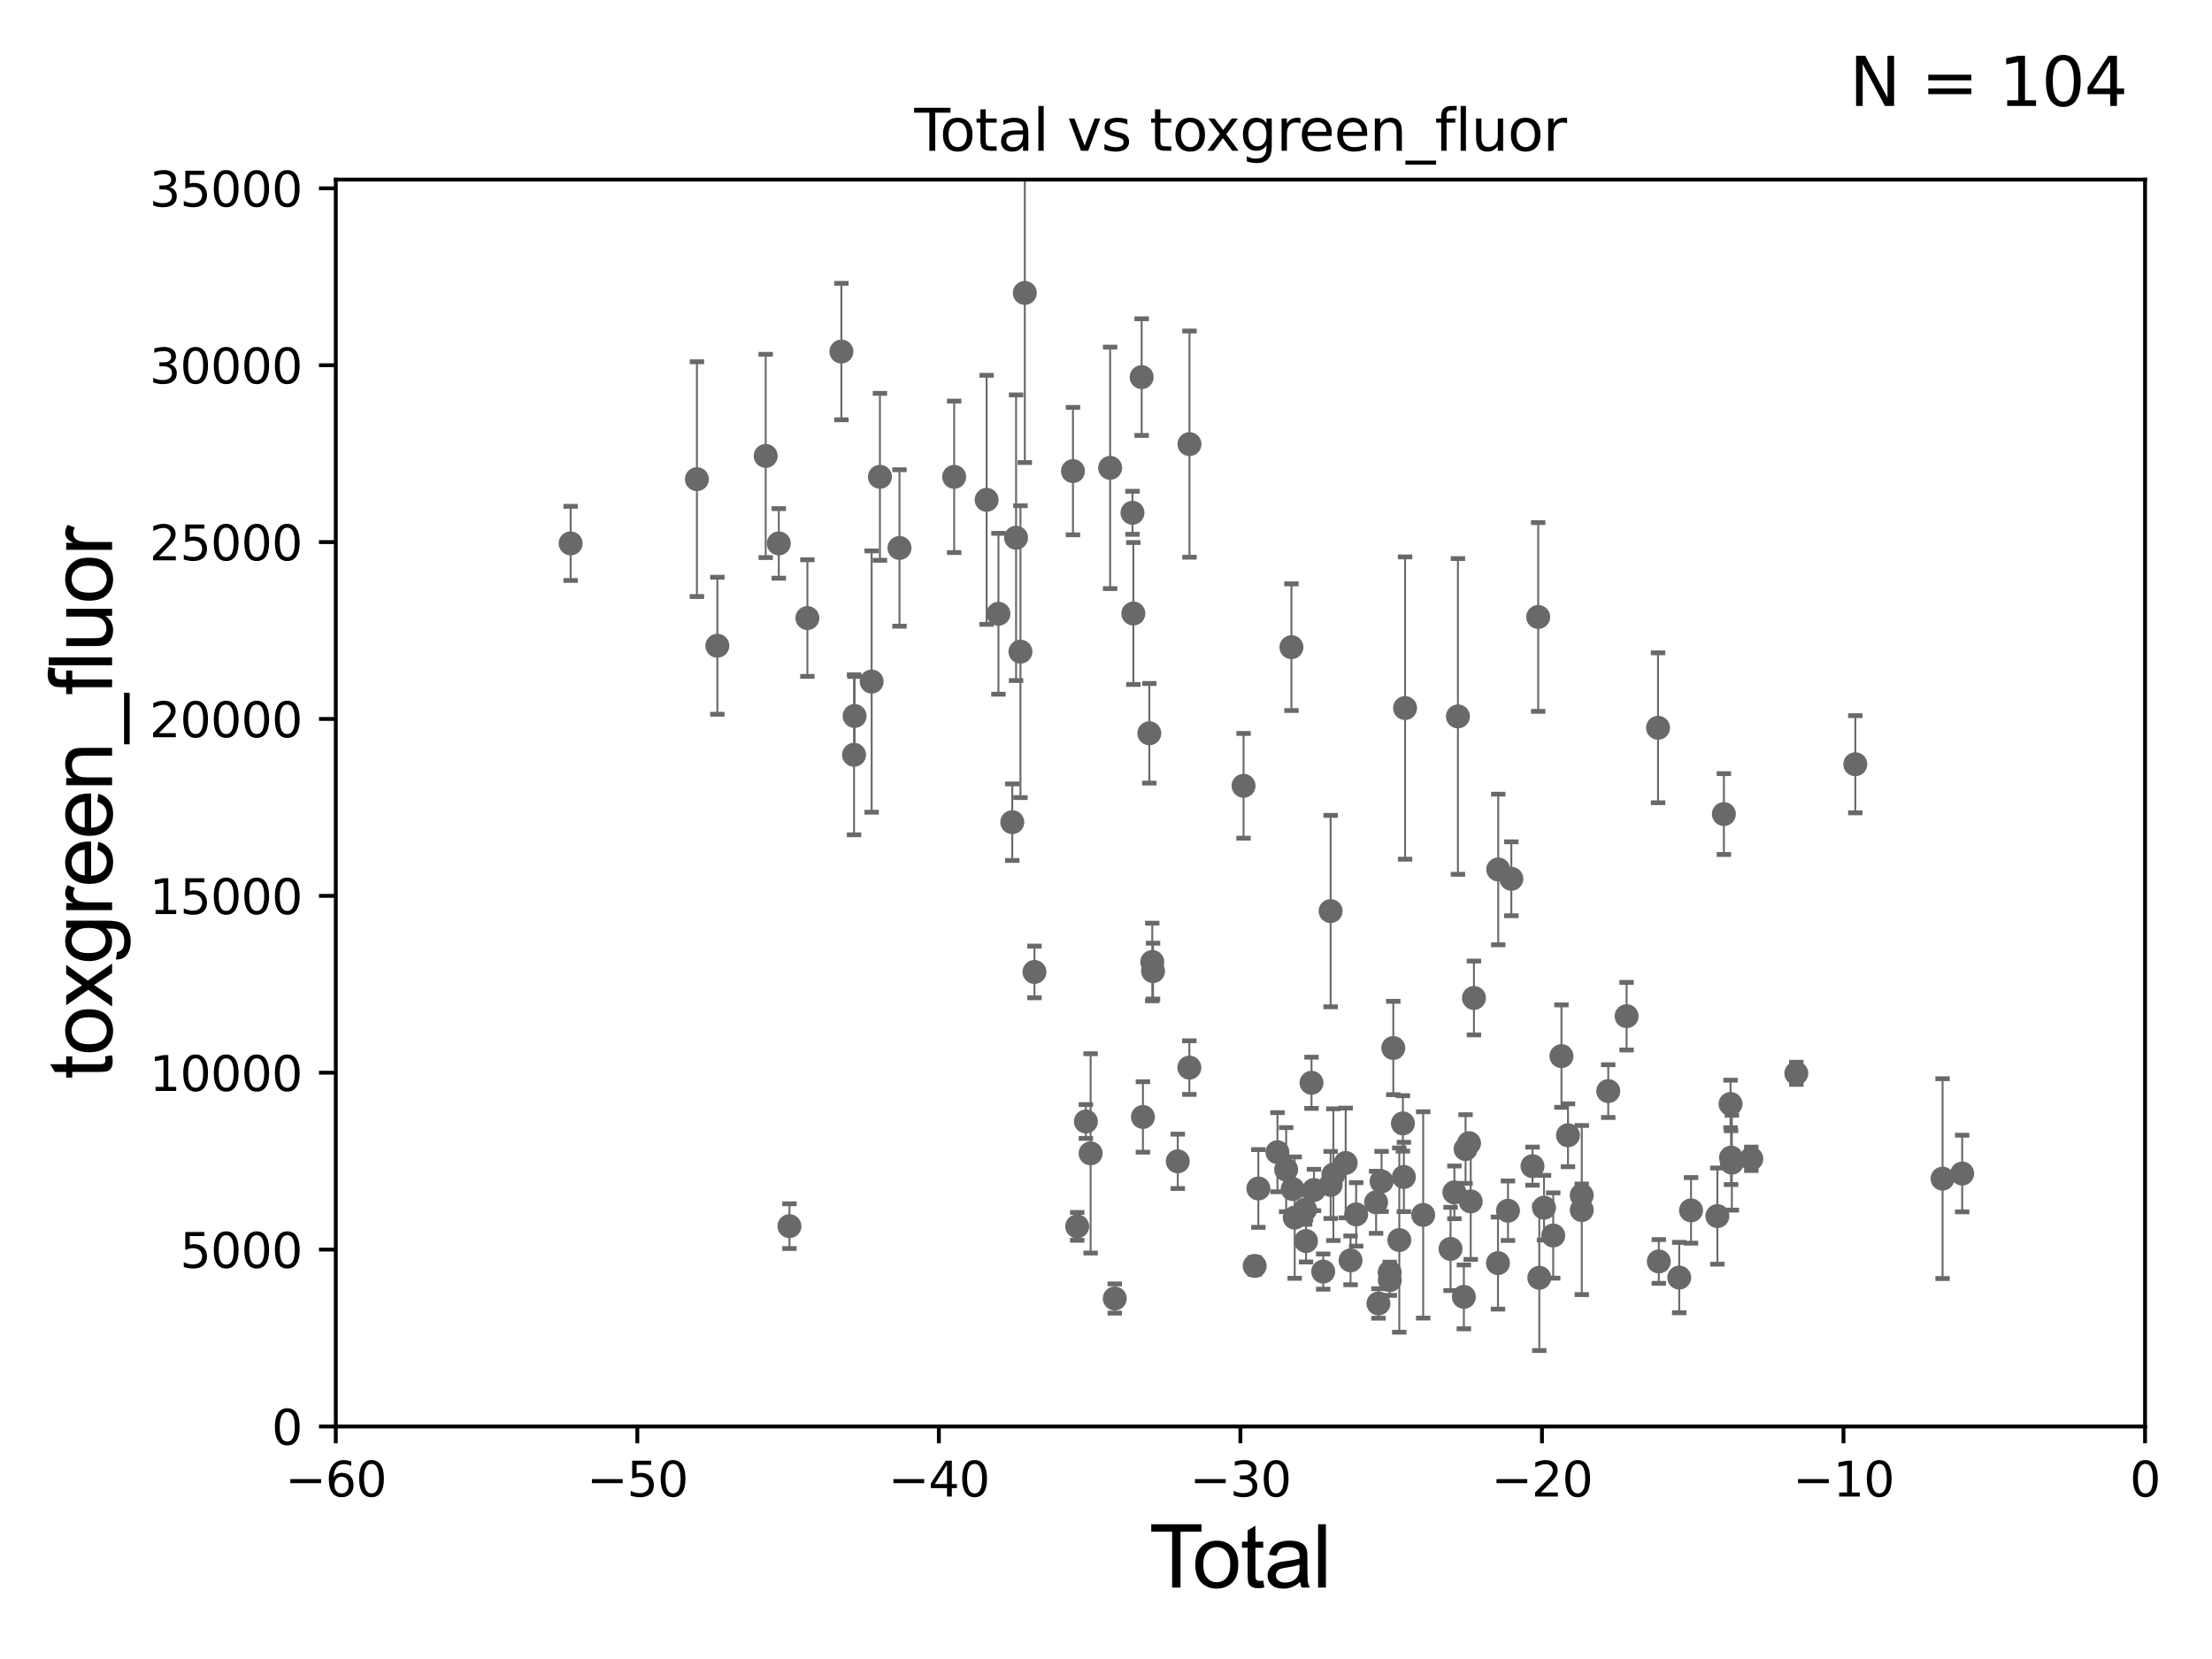 <?xml version="1.0" encoding="utf-8" standalone="no"?>
<!DOCTYPE svg PUBLIC "-//W3C//DTD SVG 1.1//EN"
  "http://www.w3.org/Graphics/SVG/1.1/DTD/svg11.dtd">
<svg xmlns:xlink="http://www.w3.org/1999/xlink" width="460.8pt" height="345.6pt" viewBox="0 0 460.8 345.6" xmlns="http://www.w3.org/2000/svg" version="1.1">
 <defs>
  <style type="text/css">*{stroke-linejoin: round; stroke-linecap: butt}</style>
 </defs>
 <g id="figure_1">
  <g id="patch_1">
   <path d="M 0 345.6 
L 460.8 345.6 
L 460.8 0 
L 0 0 
z
" style="fill: #ffffff"/>
  </g>
  <g id="axes_1">
   <g id="patch_2">
    <path d="M 69.95 297.16 
L 446.85 297.16 
L 446.85 37.411 
L 69.95 37.411 
z
" style="fill: #ffffff"/>
   </g>
   <g id="PathCollection_1">
    <defs>
     <path id="m60f3e2539f" d="M 0 1.118 
C 0.297 1.118 0.581 1 0.791 0.791 
C 1 0.581 1.118 0.297 1.118 0 
C 1.118 -0.297 1 -0.581 0.791 -0.791 
C 0.581 -1 0.297 -1.118 0 -1.118 
C -0.297 -1.118 -0.581 -1 -0.791 -0.791 
C -1 -0.581 -1.118 -0.297 -1.118 0 
C -1.118 0.297 -1 0.581 -0.791 0.791 
C -0.581 1 -0.297 1.118 0 1.118 
z
" style="stroke: #696969"/>
    </defs>
    <g clip-path="url(#pd504c1f86b)">
     <use xlink:href="#m60f3e2539f" x="118.875" y="113.199" style="fill: #696969; stroke: #696969"/>
     <use xlink:href="#m60f3e2539f" x="302.975" y="248.391" style="fill: #696969; stroke: #696969"/>
     <use xlink:href="#m60f3e2539f" x="302.175" y="260.171" style="fill: #696969; stroke: #696969"/>
     <use xlink:href="#m60f3e2539f" x="296.476" y="253.09" style="fill: #696969; stroke: #696969"/>
     <use xlink:href="#m60f3e2539f" x="292.704" y="147.5" style="fill: #696969; stroke: #696969"/>
     <use xlink:href="#m60f3e2539f" x="292.452" y="245.186" style="fill: #696969; stroke: #696969"/>
     <use xlink:href="#m60f3e2539f" x="292.248" y="234.029" style="fill: #696969; stroke: #696969"/>
     <use xlink:href="#m60f3e2539f" x="291.499" y="258.322" style="fill: #696969; stroke: #696969"/>
     <use xlink:href="#m60f3e2539f" x="290.249" y="218.317" style="fill: #696969; stroke: #696969"/>
     <use xlink:href="#m60f3e2539f" x="289.52" y="266.663" style="fill: #696969; stroke: #696969"/>
     <use xlink:href="#m60f3e2539f" x="289.494" y="265.067" style="fill: #696969; stroke: #696969"/>
     <use xlink:href="#m60f3e2539f" x="287.805" y="246.116" style="fill: #696969; stroke: #696969"/>
     <use xlink:href="#m60f3e2539f" x="287.156" y="271.534" style="fill: #696969; stroke: #696969"/>
     <use xlink:href="#m60f3e2539f" x="286.666" y="250.46" style="fill: #696969; stroke: #696969"/>
     <use xlink:href="#m60f3e2539f" x="282.515" y="252.981" style="fill: #696969; stroke: #696969"/>
     <use xlink:href="#m60f3e2539f" x="303.713" y="149.245" style="fill: #696969; stroke: #696969"/>
     <use xlink:href="#m60f3e2539f" x="281.348" y="262.553" style="fill: #696969; stroke: #696969"/>
     <use xlink:href="#m60f3e2539f" x="277.765" y="244.705" style="fill: #696969; stroke: #696969"/>
     <use xlink:href="#m60f3e2539f" x="277.2" y="246.844" style="fill: #696969; stroke: #696969"/>
     <use xlink:href="#m60f3e2539f" x="277.191" y="189.796" style="fill: #696969; stroke: #696969"/>
     <use xlink:href="#m60f3e2539f" x="275.646" y="264.892" style="fill: #696969; stroke: #696969"/>
     <use xlink:href="#m60f3e2539f" x="273.721" y="247.897" style="fill: #696969; stroke: #696969"/>
     <use xlink:href="#m60f3e2539f" x="273.21" y="225.561" style="fill: #696969; stroke: #696969"/>
     <use xlink:href="#m60f3e2539f" x="272.068" y="258.526" style="fill: #696969; stroke: #696969"/>
     <use xlink:href="#m60f3e2539f" x="271.877" y="251.989" style="fill: #696969; stroke: #696969"/>
     <use xlink:href="#m60f3e2539f" x="269.713" y="253.651" style="fill: #696969; stroke: #696969"/>
     <use xlink:href="#m60f3e2539f" x="269.289" y="247.701" style="fill: #696969; stroke: #696969"/>
     <use xlink:href="#m60f3e2539f" x="269.032" y="134.821" style="fill: #696969; stroke: #696969"/>
     <use xlink:href="#m60f3e2539f" x="267.929" y="243.659" style="fill: #696969; stroke: #696969"/>
     <use xlink:href="#m60f3e2539f" x="266.118" y="240.023" style="fill: #696969; stroke: #696969"/>
     <use xlink:href="#m60f3e2539f" x="262.139" y="247.581" style="fill: #696969; stroke: #696969"/>
     <use xlink:href="#m60f3e2539f" x="280.331" y="242.266" style="fill: #696969; stroke: #696969"/>
     <use xlink:href="#m60f3e2539f" x="261.372" y="263.714" style="fill: #696969; stroke: #696969"/>
     <use xlink:href="#m60f3e2539f" x="304.95" y="270.161" style="fill: #696969; stroke: #696969"/>
     <use xlink:href="#m60f3e2539f" x="306.028" y="238.14" style="fill: #696969; stroke: #696969"/>
     <use xlink:href="#m60f3e2539f" x="386.496" y="159.204" style="fill: #696969; stroke: #696969"/>
     <use xlink:href="#m60f3e2539f" x="374.209" y="223.59" style="fill: #696969; stroke: #696969"/>
     <use xlink:href="#m60f3e2539f" x="364.83" y="241.396" style="fill: #696969; stroke: #696969"/>
     <use xlink:href="#m60f3e2539f" x="360.774" y="242.21" style="fill: #696969; stroke: #696969"/>
     <use xlink:href="#m60f3e2539f" x="360.61" y="241.152" style="fill: #696969; stroke: #696969"/>
     <use xlink:href="#m60f3e2539f" x="360.503" y="229.976" style="fill: #696969; stroke: #696969"/>
     <use xlink:href="#m60f3e2539f" x="359.117" y="169.586" style="fill: #696969; stroke: #696969"/>
     <use xlink:href="#m60f3e2539f" x="357.762" y="253.333" style="fill: #696969; stroke: #696969"/>
     <use xlink:href="#m60f3e2539f" x="352.273" y="252.144" style="fill: #696969; stroke: #696969"/>
     <use xlink:href="#m60f3e2539f" x="349.816" y="266.141" style="fill: #696969; stroke: #696969"/>
     <use xlink:href="#m60f3e2539f" x="345.56" y="262.787" style="fill: #696969; stroke: #696969"/>
     <use xlink:href="#m60f3e2539f" x="345.4" y="151.608" style="fill: #696969; stroke: #696969"/>
     <use xlink:href="#m60f3e2539f" x="338.852" y="211.691" style="fill: #696969; stroke: #696969"/>
     <use xlink:href="#m60f3e2539f" x="335.028" y="227.298" style="fill: #696969; stroke: #696969"/>
     <use xlink:href="#m60f3e2539f" x="305.303" y="239.363" style="fill: #696969; stroke: #696969"/>
     <use xlink:href="#m60f3e2539f" x="329.513" y="252.074" style="fill: #696969; stroke: #696969"/>
     <use xlink:href="#m60f3e2539f" x="326.64" y="236.498" style="fill: #696969; stroke: #696969"/>
     <use xlink:href="#m60f3e2539f" x="325.281" y="220.006" style="fill: #696969; stroke: #696969"/>
     <use xlink:href="#m60f3e2539f" x="323.562" y="257.375" style="fill: #696969; stroke: #696969"/>
     <use xlink:href="#m60f3e2539f" x="321.646" y="251.586" style="fill: #696969; stroke: #696969"/>
     <use xlink:href="#m60f3e2539f" x="320.662" y="266.188" style="fill: #696969; stroke: #696969"/>
     <use xlink:href="#m60f3e2539f" x="320.435" y="128.528" style="fill: #696969; stroke: #696969"/>
     <use xlink:href="#m60f3e2539f" x="319.249" y="242.931" style="fill: #696969; stroke: #696969"/>
     <use xlink:href="#m60f3e2539f" x="314.841" y="183.067" style="fill: #696969; stroke: #696969"/>
     <use xlink:href="#m60f3e2539f" x="314.14" y="252.217" style="fill: #696969; stroke: #696969"/>
     <use xlink:href="#m60f3e2539f" x="312.11" y="181.126" style="fill: #696969; stroke: #696969"/>
     <use xlink:href="#m60f3e2539f" x="312.056" y="263.125" style="fill: #696969; stroke: #696969"/>
     <use xlink:href="#m60f3e2539f" x="404.674" y="245.529" style="fill: #696969; stroke: #696969"/>
     <use xlink:href="#m60f3e2539f" x="307.05" y="207.894" style="fill: #696969; stroke: #696969"/>
     <use xlink:href="#m60f3e2539f" x="306.377" y="250.281" style="fill: #696969; stroke: #696969"/>
     <use xlink:href="#m60f3e2539f" x="329.501" y="249.006" style="fill: #696969; stroke: #696969"/>
     <use xlink:href="#m60f3e2539f" x="259.056" y="163.697" style="fill: #696969; stroke: #696969"/>
     <use xlink:href="#m60f3e2539f" x="408.758" y="244.473" style="fill: #696969; stroke: #696969"/>
     <use xlink:href="#m60f3e2539f" x="227.197" y="240.264" style="fill: #696969; stroke: #696969"/>
     <use xlink:href="#m60f3e2539f" x="164.456" y="255.431" style="fill: #696969; stroke: #696969"/>
     <use xlink:href="#m60f3e2539f" x="207.994" y="127.858" style="fill: #696969; stroke: #696969"/>
     <use xlink:href="#m60f3e2539f" x="247.788" y="92.52" style="fill: #696969; stroke: #696969"/>
     <use xlink:href="#m60f3e2539f" x="177.912" y="157.235" style="fill: #696969; stroke: #696969"/>
     <use xlink:href="#m60f3e2539f" x="175.279" y="73.236" style="fill: #696969; stroke: #696969"/>
     <use xlink:href="#m60f3e2539f" x="236.097" y="127.804" style="fill: #696969; stroke: #696969"/>
     <use xlink:href="#m60f3e2539f" x="237.829" y="78.559" style="fill: #696969; stroke: #696969"/>
     <use xlink:href="#m60f3e2539f" x="238.093" y="232.681" style="fill: #696969; stroke: #696969"/>
     <use xlink:href="#m60f3e2539f" x="215.5" y="202.474" style="fill: #696969; stroke: #696969"/>
     <use xlink:href="#m60f3e2539f" x="226.21" y="233.628" style="fill: #696969; stroke: #696969"/>
     <use xlink:href="#m60f3e2539f" x="168.195" y="128.754" style="fill: #696969; stroke: #696969"/>
     <use xlink:href="#m60f3e2539f" x="240.196" y="202.296" style="fill: #696969; stroke: #696969"/>
     <use xlink:href="#m60f3e2539f" x="210.874" y="171.276" style="fill: #696969; stroke: #696969"/>
     <use xlink:href="#m60f3e2539f" x="240.039" y="200.396" style="fill: #696969; stroke: #696969"/>
     <use xlink:href="#m60f3e2539f" x="239.427" y="152.757" style="fill: #696969; stroke: #696969"/>
     <use xlink:href="#m60f3e2539f" x="211.666" y="112.022" style="fill: #696969; stroke: #696969"/>
     <use xlink:href="#m60f3e2539f" x="213.486" y="61.025" style="fill: #696969; stroke: #696969"/>
     <use xlink:href="#m60f3e2539f" x="235.915" y="106.821" style="fill: #696969; stroke: #696969"/>
     <use xlink:href="#m60f3e2539f" x="162.239" y="113.2" style="fill: #696969; stroke: #696969"/>
     <use xlink:href="#m60f3e2539f" x="205.533" y="104.123" style="fill: #696969; stroke: #696969"/>
     <use xlink:href="#m60f3e2539f" x="232.224" y="270.503" style="fill: #696969; stroke: #696969"/>
     <use xlink:href="#m60f3e2539f" x="224.402" y="255.474" style="fill: #696969; stroke: #696969"/>
     <use xlink:href="#m60f3e2539f" x="183.306" y="99.328" style="fill: #696969; stroke: #696969"/>
     <use xlink:href="#m60f3e2539f" x="223.516" y="98.139" style="fill: #696969; stroke: #696969"/>
     <use xlink:href="#m60f3e2539f" x="187.38" y="114.153" style="fill: #696969; stroke: #696969"/>
     <use xlink:href="#m60f3e2539f" x="159.509" y="94.978" style="fill: #696969; stroke: #696969"/>
     <use xlink:href="#m60f3e2539f" x="247.766" y="222.403" style="fill: #696969; stroke: #696969"/>
     <use xlink:href="#m60f3e2539f" x="231.261" y="97.461" style="fill: #696969; stroke: #696969"/>
     <use xlink:href="#m60f3e2539f" x="145.18" y="99.816" style="fill: #696969; stroke: #696969"/>
     <use xlink:href="#m60f3e2539f" x="212.581" y="135.749" style="fill: #696969; stroke: #696969"/>
     <use xlink:href="#m60f3e2539f" x="178.027" y="149.157" style="fill: #696969; stroke: #696969"/>
     <use xlink:href="#m60f3e2539f" x="181.58" y="141.982" style="fill: #696969; stroke: #696969"/>
     <use xlink:href="#m60f3e2539f" x="245.352" y="241.922" style="fill: #696969; stroke: #696969"/>
     <use xlink:href="#m60f3e2539f" x="198.773" y="99.335" style="fill: #696969; stroke: #696969"/>
     <use xlink:href="#m60f3e2539f" x="149.438" y="134.52" style="fill: #696969; stroke: #696969"/>
    </g>
   </g>
   <g id="matplotlib.axis_1">
    <g id="xtick_1">
     <g id="line2d_1">
      <defs>
       <path id="ma76b8dda79" d="M 0 0 
L 0 3.5 
" style="stroke: #000000; stroke-width: 0.8"/>
      </defs>
      <g>
       <use xlink:href="#ma76b8dda79" x="69.95" y="297.16" style="stroke: #000000; stroke-width: 0.8"/>
      </g>
     </g>
     <g id="text_1">
      <!-- −60 -->
      <g transform="translate(59.398 311.758)scale(0.1 -0.1)">
       <defs>
        <path id="DejaVuSans-2212" d="M 678 2272 
L 4684 2272 
L 4684 1741 
L 678 1741 
L 678 2272 
z
" transform="scale(0.016)"/>
        <path id="DejaVuSans-36" d="M 2113 2584 
Q 1688 2584 1439 2293 
Q 1191 2003 1191 1497 
Q 1191 994 1439 701 
Q 1688 409 2113 409 
Q 2538 409 2786 701 
Q 3034 994 3034 1497 
Q 3034 2003 2786 2293 
Q 2538 2584 2113 2584 
z
M 3366 4563 
L 3366 3988 
Q 3128 4100 2886 4159 
Q 2644 4219 2406 4219 
Q 1781 4219 1451 3797 
Q 1122 3375 1075 2522 
Q 1259 2794 1537 2939 
Q 1816 3084 2150 3084 
Q 2853 3084 3261 2657 
Q 3669 2231 3669 1497 
Q 3669 778 3244 343 
Q 2819 -91 2113 -91 
Q 1303 -91 875 529 
Q 447 1150 447 2328 
Q 447 3434 972 4092 
Q 1497 4750 2381 4750 
Q 2619 4750 2861 4703 
Q 3103 4656 3366 4563 
z
" transform="scale(0.016)"/>
        <path id="DejaVuSans-30" d="M 2034 4250 
Q 1547 4250 1301 3770 
Q 1056 3291 1056 2328 
Q 1056 1369 1301 889 
Q 1547 409 2034 409 
Q 2525 409 2770 889 
Q 3016 1369 3016 2328 
Q 3016 3291 2770 3770 
Q 2525 4250 2034 4250 
z
M 2034 4750 
Q 2819 4750 3233 4129 
Q 3647 3509 3647 2328 
Q 3647 1150 3233 529 
Q 2819 -91 2034 -91 
Q 1250 -91 836 529 
Q 422 1150 422 2328 
Q 422 3509 836 4129 
Q 1250 4750 2034 4750 
z
" transform="scale(0.016)"/>
       </defs>
       <use xlink:href="#DejaVuSans-2212"/>
       <use xlink:href="#DejaVuSans-36" x="83.789"/>
       <use xlink:href="#DejaVuSans-30" x="147.412"/>
      </g>
     </g>
    </g>
    <g id="xtick_2">
     <g id="line2d_2">
      <g>
       <use xlink:href="#ma76b8dda79" x="132.767" y="297.16" style="stroke: #000000; stroke-width: 0.8"/>
      </g>
     </g>
     <g id="text_2">
      <!-- −50 -->
      <g transform="translate(122.214 311.758)scale(0.1 -0.1)">
       <defs>
        <path id="DejaVuSans-35" d="M 691 4666 
L 3169 4666 
L 3169 4134 
L 1269 4134 
L 1269 2991 
Q 1406 3038 1543 3061 
Q 1681 3084 1819 3084 
Q 2600 3084 3056 2656 
Q 3513 2228 3513 1497 
Q 3513 744 3044 326 
Q 2575 -91 1722 -91 
Q 1428 -91 1123 -41 
Q 819 9 494 109 
L 494 744 
Q 775 591 1075 516 
Q 1375 441 1709 441 
Q 2250 441 2565 725 
Q 2881 1009 2881 1497 
Q 2881 1984 2565 2268 
Q 2250 2553 1709 2553 
Q 1456 2553 1204 2497 
Q 953 2441 691 2322 
L 691 4666 
z
" transform="scale(0.016)"/>
       </defs>
       <use xlink:href="#DejaVuSans-2212"/>
       <use xlink:href="#DejaVuSans-35" x="83.789"/>
       <use xlink:href="#DejaVuSans-30" x="147.412"/>
      </g>
     </g>
    </g>
    <g id="xtick_3">
     <g id="line2d_3">
      <g>
       <use xlink:href="#ma76b8dda79" x="195.583" y="297.16" style="stroke: #000000; stroke-width: 0.8"/>
      </g>
     </g>
     <g id="text_3">
      <!-- −40 -->
      <g transform="translate(185.031 311.758)scale(0.1 -0.1)">
       <defs>
        <path id="DejaVuSans-34" d="M 2419 4116 
L 825 1625 
L 2419 1625 
L 2419 4116 
z
M 2253 4666 
L 3047 4666 
L 3047 1625 
L 3713 1625 
L 3713 1100 
L 3047 1100 
L 3047 0 
L 2419 0 
L 2419 1100 
L 313 1100 
L 313 1709 
L 2253 4666 
z
" transform="scale(0.016)"/>
       </defs>
       <use xlink:href="#DejaVuSans-2212"/>
       <use xlink:href="#DejaVuSans-34" x="83.789"/>
       <use xlink:href="#DejaVuSans-30" x="147.412"/>
      </g>
     </g>
    </g>
    <g id="xtick_4">
     <g id="line2d_4">
      <g>
       <use xlink:href="#ma76b8dda79" x="258.4" y="297.16" style="stroke: #000000; stroke-width: 0.8"/>
      </g>
     </g>
     <g id="text_4">
      <!-- −30 -->
      <g transform="translate(247.848 311.758)scale(0.1 -0.1)">
       <defs>
        <path id="DejaVuSans-33" d="M 2597 2516 
Q 3050 2419 3304 2112 
Q 3559 1806 3559 1356 
Q 3559 666 3084 287 
Q 2609 -91 1734 -91 
Q 1441 -91 1130 -33 
Q 819 25 488 141 
L 488 750 
Q 750 597 1062 519 
Q 1375 441 1716 441 
Q 2309 441 2620 675 
Q 2931 909 2931 1356 
Q 2931 1769 2642 2001 
Q 2353 2234 1838 2234 
L 1294 2234 
L 1294 2753 
L 1863 2753 
Q 2328 2753 2575 2939 
Q 2822 3125 2822 3475 
Q 2822 3834 2567 4026 
Q 2313 4219 1838 4219 
Q 1578 4219 1281 4162 
Q 984 4106 628 3988 
L 628 4550 
Q 988 4650 1302 4700 
Q 1616 4750 1894 4750 
Q 2613 4750 3031 4423 
Q 3450 4097 3450 3541 
Q 3450 3153 3228 2886 
Q 3006 2619 2597 2516 
z
" transform="scale(0.016)"/>
       </defs>
       <use xlink:href="#DejaVuSans-2212"/>
       <use xlink:href="#DejaVuSans-33" x="83.789"/>
       <use xlink:href="#DejaVuSans-30" x="147.412"/>
      </g>
     </g>
    </g>
    <g id="xtick_5">
     <g id="line2d_5">
      <g>
       <use xlink:href="#ma76b8dda79" x="321.217" y="297.16" style="stroke: #000000; stroke-width: 0.8"/>
      </g>
     </g>
     <g id="text_5">
      <!-- −20 -->
      <g transform="translate(310.664 311.758)scale(0.1 -0.1)">
       <defs>
        <path id="DejaVuSans-32" d="M 1228 531 
L 3431 531 
L 3431 0 
L 469 0 
L 469 531 
Q 828 903 1448 1529 
Q 2069 2156 2228 2338 
Q 2531 2678 2651 2914 
Q 2772 3150 2772 3378 
Q 2772 3750 2511 3984 
Q 2250 4219 1831 4219 
Q 1534 4219 1204 4116 
Q 875 4013 500 3803 
L 500 4441 
Q 881 4594 1212 4672 
Q 1544 4750 1819 4750 
Q 2544 4750 2975 4387 
Q 3406 4025 3406 3419 
Q 3406 3131 3298 2873 
Q 3191 2616 2906 2266 
Q 2828 2175 2409 1742 
Q 1991 1309 1228 531 
z
" transform="scale(0.016)"/>
       </defs>
       <use xlink:href="#DejaVuSans-2212"/>
       <use xlink:href="#DejaVuSans-32" x="83.789"/>
       <use xlink:href="#DejaVuSans-30" x="147.412"/>
      </g>
     </g>
    </g>
    <g id="xtick_6">
     <g id="line2d_6">
      <g>
       <use xlink:href="#ma76b8dda79" x="384.033" y="297.16" style="stroke: #000000; stroke-width: 0.8"/>
      </g>
     </g>
     <g id="text_6">
      <!-- −10 -->
      <g transform="translate(373.481 311.758)scale(0.1 -0.1)">
       <defs>
        <path id="DejaVuSans-31" d="M 794 531 
L 1825 531 
L 1825 4091 
L 703 3866 
L 703 4441 
L 1819 4666 
L 2450 4666 
L 2450 531 
L 3481 531 
L 3481 0 
L 794 0 
L 794 531 
z
" transform="scale(0.016)"/>
       </defs>
       <use xlink:href="#DejaVuSans-2212"/>
       <use xlink:href="#DejaVuSans-31" x="83.789"/>
       <use xlink:href="#DejaVuSans-30" x="147.412"/>
      </g>
     </g>
    </g>
    <g id="xtick_7">
     <g id="line2d_7">
      <g>
       <use xlink:href="#ma76b8dda79" x="446.85" y="297.16" style="stroke: #000000; stroke-width: 0.8"/>
      </g>
     </g>
     <g id="text_7">
      <!-- 0 -->
      <g transform="translate(443.669 311.758)scale(0.1 -0.1)">
       <use xlink:href="#DejaVuSans-30"/>
      </g>
     </g>
    </g>
    <g id="text_8">
     <!-- Total -->
     <g transform="translate(239.395 330.722)scale(0.18 -0.18)">
      <defs>
       <path id="ArialMT-54" d="M 1659 0 
L 1659 4041 
L 150 4041 
L 150 4581 
L 3781 4581 
L 3781 4041 
L 2266 4041 
L 2266 0 
L 1659 0 
z
" transform="scale(0.016)"/>
       <path id="ArialMT-6f" d="M 213 1659 
Q 213 2581 725 3025 
Q 1153 3394 1769 3394 
Q 2453 3394 2887 2945 
Q 3322 2497 3322 1706 
Q 3322 1066 3130 698 
Q 2938 331 2570 128 
Q 2203 -75 1769 -75 
Q 1072 -75 642 372 
Q 213 819 213 1659 
z
M 791 1659 
Q 791 1022 1069 705 
Q 1347 388 1769 388 
Q 2188 388 2466 706 
Q 2744 1025 2744 1678 
Q 2744 2294 2464 2611 
Q 2184 2928 1769 2928 
Q 1347 2928 1069 2612 
Q 791 2297 791 1659 
z
" transform="scale(0.016)"/>
       <path id="ArialMT-74" d="M 1650 503 
L 1731 6 
Q 1494 -44 1306 -44 
Q 1000 -44 831 53 
Q 663 150 594 308 
Q 525 466 525 972 
L 525 2881 
L 113 2881 
L 113 3319 
L 525 3319 
L 525 4141 
L 1084 4478 
L 1084 3319 
L 1650 3319 
L 1650 2881 
L 1084 2881 
L 1084 941 
Q 1084 700 1114 631 
Q 1144 563 1211 522 
Q 1278 481 1403 481 
Q 1497 481 1650 503 
z
" transform="scale(0.016)"/>
       <path id="ArialMT-61" d="M 2588 409 
Q 2275 144 1986 34 
Q 1697 -75 1366 -75 
Q 819 -75 525 192 
Q 231 459 231 875 
Q 231 1119 342 1320 
Q 453 1522 633 1644 
Q 813 1766 1038 1828 
Q 1203 1872 1538 1913 
Q 2219 1994 2541 2106 
Q 2544 2222 2544 2253 
Q 2544 2597 2384 2738 
Q 2169 2928 1744 2928 
Q 1347 2928 1158 2789 
Q 969 2650 878 2297 
L 328 2372 
Q 403 2725 575 2942 
Q 747 3159 1072 3276 
Q 1397 3394 1825 3394 
Q 2250 3394 2515 3294 
Q 2781 3194 2906 3042 
Q 3031 2891 3081 2659 
Q 3109 2516 3109 2141 
L 3109 1391 
Q 3109 606 3145 398 
Q 3181 191 3288 0 
L 2700 0 
Q 2613 175 2588 409 
z
M 2541 1666 
Q 2234 1541 1622 1453 
Q 1275 1403 1131 1340 
Q 988 1278 909 1158 
Q 831 1038 831 891 
Q 831 666 1001 516 
Q 1172 366 1500 366 
Q 1825 366 2078 508 
Q 2331 650 2450 897 
Q 2541 1088 2541 1459 
L 2541 1666 
z
" transform="scale(0.016)"/>
       <path id="ArialMT-6c" d="M 409 0 
L 409 4581 
L 972 4581 
L 972 0 
L 409 0 
z
" transform="scale(0.016)"/>
      </defs>
      <use xlink:href="#ArialMT-54"/>
      <use xlink:href="#ArialMT-6f" x="49.959"/>
      <use xlink:href="#ArialMT-74" x="105.574"/>
      <use xlink:href="#ArialMT-61" x="133.357"/>
      <use xlink:href="#ArialMT-6c" x="188.973"/>
     </g>
    </g>
   </g>
   <g id="matplotlib.axis_2">
    <g id="ytick_1">
     <g id="line2d_8">
      <defs>
       <path id="m586a7228cc" d="M 0 0 
L -3.5 0 
" style="stroke: #000000; stroke-width: 0.8"/>
      </defs>
      <g>
       <use xlink:href="#m586a7228cc" x="69.95" y="297.16" style="stroke: #000000; stroke-width: 0.8"/>
      </g>
     </g>
     <g id="text_9">
      <!-- 0 -->
      <g transform="translate(56.587 300.959)scale(0.1 -0.1)">
       <use xlink:href="#DejaVuSans-30"/>
      </g>
     </g>
    </g>
    <g id="ytick_2">
     <g id="line2d_9">
      <g>
       <use xlink:href="#m586a7228cc" x="69.95" y="260.313" style="stroke: #000000; stroke-width: 0.8"/>
      </g>
     </g>
     <g id="text_10">
      <!-- 5000 -->
      <g transform="translate(37.5 264.112)scale(0.1 -0.1)">
       <use xlink:href="#DejaVuSans-35"/>
       <use xlink:href="#DejaVuSans-30" x="63.623"/>
       <use xlink:href="#DejaVuSans-30" x="127.246"/>
       <use xlink:href="#DejaVuSans-30" x="190.869"/>
      </g>
     </g>
    </g>
    <g id="ytick_3">
     <g id="line2d_10">
      <g>
       <use xlink:href="#m586a7228cc" x="69.95" y="223.467" style="stroke: #000000; stroke-width: 0.8"/>
      </g>
     </g>
     <g id="text_11">
      <!-- 10000 -->
      <g transform="translate(31.137 227.266)scale(0.1 -0.1)">
       <use xlink:href="#DejaVuSans-31"/>
       <use xlink:href="#DejaVuSans-30" x="63.623"/>
       <use xlink:href="#DejaVuSans-30" x="127.246"/>
       <use xlink:href="#DejaVuSans-30" x="190.869"/>
       <use xlink:href="#DejaVuSans-30" x="254.492"/>
      </g>
     </g>
    </g>
    <g id="ytick_4">
     <g id="line2d_11">
      <g>
       <use xlink:href="#m586a7228cc" x="69.95" y="186.62" style="stroke: #000000; stroke-width: 0.8"/>
      </g>
     </g>
     <g id="text_12">
      <!-- 15000 -->
      <g transform="translate(31.137 190.419)scale(0.1 -0.1)">
       <use xlink:href="#DejaVuSans-31"/>
       <use xlink:href="#DejaVuSans-35" x="63.623"/>
       <use xlink:href="#DejaVuSans-30" x="127.246"/>
       <use xlink:href="#DejaVuSans-30" x="190.869"/>
       <use xlink:href="#DejaVuSans-30" x="254.492"/>
      </g>
     </g>
    </g>
    <g id="ytick_5">
     <g id="line2d_12">
      <g>
       <use xlink:href="#m586a7228cc" x="69.95" y="149.773" style="stroke: #000000; stroke-width: 0.8"/>
      </g>
     </g>
     <g id="text_13">
      <!-- 20000 -->
      <g transform="translate(31.137 153.572)scale(0.1 -0.1)">
       <use xlink:href="#DejaVuSans-32"/>
       <use xlink:href="#DejaVuSans-30" x="63.623"/>
       <use xlink:href="#DejaVuSans-30" x="127.246"/>
       <use xlink:href="#DejaVuSans-30" x="190.869"/>
       <use xlink:href="#DejaVuSans-30" x="254.492"/>
      </g>
     </g>
    </g>
    <g id="ytick_6">
     <g id="line2d_13">
      <g>
       <use xlink:href="#m586a7228cc" x="69.95" y="112.926" style="stroke: #000000; stroke-width: 0.8"/>
      </g>
     </g>
     <g id="text_14">
      <!-- 25000 -->
      <g transform="translate(31.137 116.726)scale(0.1 -0.1)">
       <use xlink:href="#DejaVuSans-32"/>
       <use xlink:href="#DejaVuSans-35" x="63.623"/>
       <use xlink:href="#DejaVuSans-30" x="127.246"/>
       <use xlink:href="#DejaVuSans-30" x="190.869"/>
       <use xlink:href="#DejaVuSans-30" x="254.492"/>
      </g>
     </g>
    </g>
    <g id="ytick_7">
     <g id="line2d_14">
      <g>
       <use xlink:href="#m586a7228cc" x="69.95" y="76.08" style="stroke: #000000; stroke-width: 0.8"/>
      </g>
     </g>
     <g id="text_15">
      <!-- 30000 -->
      <g transform="translate(31.137 79.879)scale(0.1 -0.1)">
       <use xlink:href="#DejaVuSans-33"/>
       <use xlink:href="#DejaVuSans-30" x="63.623"/>
       <use xlink:href="#DejaVuSans-30" x="127.246"/>
       <use xlink:href="#DejaVuSans-30" x="190.869"/>
       <use xlink:href="#DejaVuSans-30" x="254.492"/>
      </g>
     </g>
    </g>
    <g id="ytick_8">
     <g id="line2d_15">
      <g>
       <use xlink:href="#m586a7228cc" x="69.95" y="39.233" style="stroke: #000000; stroke-width: 0.8"/>
      </g>
     </g>
     <g id="text_16">
      <!-- 35000 -->
      <g transform="translate(31.137 43.032)scale(0.1 -0.1)">
       <use xlink:href="#DejaVuSans-33"/>
       <use xlink:href="#DejaVuSans-35" x="63.623"/>
       <use xlink:href="#DejaVuSans-30" x="127.246"/>
       <use xlink:href="#DejaVuSans-30" x="190.869"/>
       <use xlink:href="#DejaVuSans-30" x="254.492"/>
      </g>
     </g>
    </g>
    <g id="text_17">
     <!-- toxgreen_fluor -->
     <g transform="translate(23.349 224.818)rotate(-90)scale(0.18 -0.18)">
      <defs>
       <path id="ArialMT-78" d="M 47 0 
L 1259 1725 
L 138 3319 
L 841 3319 
L 1350 2541 
Q 1494 2319 1581 2169 
Q 1719 2375 1834 2534 
L 2394 3319 
L 3066 3319 
L 1919 1756 
L 3153 0 
L 2463 0 
L 1781 1031 
L 1600 1309 
L 728 0 
L 47 0 
z
" transform="scale(0.016)"/>
       <path id="ArialMT-67" d="M 319 -275 
L 866 -356 
Q 900 -609 1056 -725 
Q 1266 -881 1628 -881 
Q 2019 -881 2231 -725 
Q 2444 -569 2519 -288 
Q 2563 -116 2559 434 
Q 2191 0 1641 0 
Q 956 0 581 494 
Q 206 988 206 1678 
Q 206 2153 378 2554 
Q 550 2956 876 3175 
Q 1203 3394 1644 3394 
Q 2231 3394 2613 2919 
L 2613 3319 
L 3131 3319 
L 3131 450 
Q 3131 -325 2973 -648 
Q 2816 -972 2473 -1159 
Q 2131 -1347 1631 -1347 
Q 1038 -1347 672 -1080 
Q 306 -813 319 -275 
z
M 784 1719 
Q 784 1066 1043 766 
Q 1303 466 1694 466 
Q 2081 466 2343 764 
Q 2606 1063 2606 1700 
Q 2606 2309 2336 2618 
Q 2066 2928 1684 2928 
Q 1309 2928 1046 2623 
Q 784 2319 784 1719 
z
" transform="scale(0.016)"/>
       <path id="ArialMT-72" d="M 416 0 
L 416 3319 
L 922 3319 
L 922 2816 
Q 1116 3169 1280 3281 
Q 1444 3394 1641 3394 
Q 1925 3394 2219 3213 
L 2025 2691 
Q 1819 2813 1613 2813 
Q 1428 2813 1281 2702 
Q 1134 2591 1072 2394 
Q 978 2094 978 1738 
L 978 0 
L 416 0 
z
" transform="scale(0.016)"/>
       <path id="ArialMT-65" d="M 2694 1069 
L 3275 997 
Q 3138 488 2766 206 
Q 2394 -75 1816 -75 
Q 1088 -75 661 373 
Q 234 822 234 1631 
Q 234 2469 665 2931 
Q 1097 3394 1784 3394 
Q 2450 3394 2872 2941 
Q 3294 2488 3294 1666 
Q 3294 1616 3291 1516 
L 816 1516 
Q 847 969 1125 678 
Q 1403 388 1819 388 
Q 2128 388 2347 550 
Q 2566 713 2694 1069 
z
M 847 1978 
L 2700 1978 
Q 2663 2397 2488 2606 
Q 2219 2931 1791 2931 
Q 1403 2931 1139 2672 
Q 875 2413 847 1978 
z
" transform="scale(0.016)"/>
       <path id="ArialMT-6e" d="M 422 0 
L 422 3319 
L 928 3319 
L 928 2847 
Q 1294 3394 1984 3394 
Q 2284 3394 2536 3286 
Q 2788 3178 2913 3003 
Q 3038 2828 3088 2588 
Q 3119 2431 3119 2041 
L 3119 0 
L 2556 0 
L 2556 2019 
Q 2556 2363 2490 2533 
Q 2425 2703 2258 2804 
Q 2091 2906 1866 2906 
Q 1506 2906 1245 2678 
Q 984 2450 984 1813 
L 984 0 
L 422 0 
z
" transform="scale(0.016)"/>
       <path id="ArialMT-5f" d="M -97 -1272 
L -97 -866 
L 3631 -866 
L 3631 -1272 
L -97 -1272 
z
" transform="scale(0.016)"/>
       <path id="ArialMT-66" d="M 556 0 
L 556 2881 
L 59 2881 
L 59 3319 
L 556 3319 
L 556 3672 
Q 556 4006 616 4169 
Q 697 4388 901 4523 
Q 1106 4659 1475 4659 
Q 1713 4659 2000 4603 
L 1916 4113 
Q 1741 4144 1584 4144 
Q 1328 4144 1222 4034 
Q 1116 3925 1116 3625 
L 1116 3319 
L 1763 3319 
L 1763 2881 
L 1116 2881 
L 1116 0 
L 556 0 
z
" transform="scale(0.016)"/>
       <path id="ArialMT-75" d="M 2597 0 
L 2597 488 
Q 2209 -75 1544 -75 
Q 1250 -75 995 37 
Q 741 150 617 320 
Q 494 491 444 738 
Q 409 903 409 1263 
L 409 3319 
L 972 3319 
L 972 1478 
Q 972 1038 1006 884 
Q 1059 663 1231 536 
Q 1403 409 1656 409 
Q 1909 409 2131 539 
Q 2353 669 2445 892 
Q 2538 1116 2538 1541 
L 2538 3319 
L 3100 3319 
L 3100 0 
L 2597 0 
z
" transform="scale(0.016)"/>
      </defs>
      <use xlink:href="#ArialMT-74"/>
      <use xlink:href="#ArialMT-6f" x="27.783"/>
      <use xlink:href="#ArialMT-78" x="83.398"/>
      <use xlink:href="#ArialMT-67" x="133.398"/>
      <use xlink:href="#ArialMT-72" x="189.014"/>
      <use xlink:href="#ArialMT-65" x="222.314"/>
      <use xlink:href="#ArialMT-65" x="277.93"/>
      <use xlink:href="#ArialMT-6e" x="333.545"/>
      <use xlink:href="#ArialMT-5f" x="389.16"/>
      <use xlink:href="#ArialMT-66" x="444.775"/>
      <use xlink:href="#ArialMT-6c" x="472.559"/>
      <use xlink:href="#ArialMT-75" x="494.775"/>
      <use xlink:href="#ArialMT-6f" x="550.391"/>
      <use xlink:href="#ArialMT-72" x="606.006"/>
     </g>
    </g>
   </g>
   <g id="LineCollection_1">
    <path d="M 118.875 120.924 
L 118.875 105.473 
" clip-path="url(#pd504c1f86b)" style="fill: none; stroke: #696969; stroke-width: 0.4"/>
    <path d="M 302.975 253.88 
L 302.975 242.903 
" clip-path="url(#pd504c1f86b)" style="fill: none; stroke: #696969; stroke-width: 0.4"/>
    <path d="M 302.175 268.84 
L 302.175 251.501 
" clip-path="url(#pd504c1f86b)" style="fill: none; stroke: #696969; stroke-width: 0.4"/>
    <path d="M 296.476 274.582 
L 296.476 231.597 
" clip-path="url(#pd504c1f86b)" style="fill: none; stroke: #696969; stroke-width: 0.4"/>
    <path d="M 292.704 178.987 
L 292.704 116.012 
" clip-path="url(#pd504c1f86b)" style="fill: none; stroke: #696969; stroke-width: 0.4"/>
    <path d="M 292.452 252.405 
L 292.452 237.966 
" clip-path="url(#pd504c1f86b)" style="fill: none; stroke: #696969; stroke-width: 0.4"/>
    <path d="M 292.248 239.807 
L 292.248 228.251 
" clip-path="url(#pd504c1f86b)" style="fill: none; stroke: #696969; stroke-width: 0.4"/>
    <path d="M 291.499 277.515 
L 291.499 239.129 
" clip-path="url(#pd504c1f86b)" style="fill: none; stroke: #696969; stroke-width: 0.4"/>
    <path d="M 290.249 228.039 
L 290.249 208.594 
" clip-path="url(#pd504c1f86b)" style="fill: none; stroke: #696969; stroke-width: 0.4"/>
    <path d="M 289.52 269.855 
L 289.52 263.471 
" clip-path="url(#pd504c1f86b)" style="fill: none; stroke: #696969; stroke-width: 0.4"/>
    <path d="M 289.494 267.194 
L 289.494 262.94 
" clip-path="url(#pd504c1f86b)" style="fill: none; stroke: #696969; stroke-width: 0.4"/>
    <path d="M 287.805 252.373 
L 287.805 239.859 
" clip-path="url(#pd504c1f86b)" style="fill: none; stroke: #696969; stroke-width: 0.4"/>
    <path d="M 287.156 274.604 
L 287.156 268.463 
" clip-path="url(#pd504c1f86b)" style="fill: none; stroke: #696969; stroke-width: 0.4"/>
    <path d="M 286.666 256.922 
L 286.666 243.998 
" clip-path="url(#pd504c1f86b)" style="fill: none; stroke: #696969; stroke-width: 0.4"/>
    <path d="M 282.515 259.587 
L 282.515 246.375 
" clip-path="url(#pd504c1f86b)" style="fill: none; stroke: #696969; stroke-width: 0.4"/>
    <path d="M 303.713 182.133 
L 303.713 116.358 
" clip-path="url(#pd504c1f86b)" style="fill: none; stroke: #696969; stroke-width: 0.4"/>
    <path d="M 281.348 267.631 
L 281.348 257.474 
" clip-path="url(#pd504c1f86b)" style="fill: none; stroke: #696969; stroke-width: 0.4"/>
    <path d="M 277.765 258.426 
L 277.765 230.985 
" clip-path="url(#pd504c1f86b)" style="fill: none; stroke: #696969; stroke-width: 0.4"/>
    <path d="M 277.2 253.824 
L 277.2 239.865 
" clip-path="url(#pd504c1f86b)" style="fill: none; stroke: #696969; stroke-width: 0.4"/>
    <path d="M 277.191 209.736 
L 277.191 169.856 
" clip-path="url(#pd504c1f86b)" style="fill: none; stroke: #696969; stroke-width: 0.4"/>
    <path d="M 275.646 268.557 
L 275.646 261.227 
" clip-path="url(#pd504c1f86b)" style="fill: none; stroke: #696969; stroke-width: 0.4"/>
    <path d="M 273.721 252.204 
L 273.721 243.591 
" clip-path="url(#pd504c1f86b)" style="fill: none; stroke: #696969; stroke-width: 0.4"/>
    <path d="M 273.21 230.894 
L 273.21 220.228 
" clip-path="url(#pd504c1f86b)" style="fill: none; stroke: #696969; stroke-width: 0.4"/>
    <path d="M 272.068 262.89 
L 272.068 254.161 
" clip-path="url(#pd504c1f86b)" style="fill: none; stroke: #696969; stroke-width: 0.4"/>
    <path d="M 271.877 255.044 
L 271.877 248.934 
" clip-path="url(#pd504c1f86b)" style="fill: none; stroke: #696969; stroke-width: 0.4"/>
    <path d="M 269.713 266.292 
L 269.713 241.009 
" clip-path="url(#pd504c1f86b)" style="fill: none; stroke: #696969; stroke-width: 0.4"/>
    <path d="M 269.289 248.617 
L 269.289 246.784 
" clip-path="url(#pd504c1f86b)" style="fill: none; stroke: #696969; stroke-width: 0.4"/>
    <path d="M 269.032 148.013 
L 269.032 121.628 
" clip-path="url(#pd504c1f86b)" style="fill: none; stroke: #696969; stroke-width: 0.4"/>
    <path d="M 267.929 252.411 
L 267.929 234.907 
" clip-path="url(#pd504c1f86b)" style="fill: none; stroke: #696969; stroke-width: 0.4"/>
    <path d="M 266.118 248.26 
L 266.118 231.786 
" clip-path="url(#pd504c1f86b)" style="fill: none; stroke: #696969; stroke-width: 0.4"/>
    <path d="M 262.139 255.675 
L 262.139 239.488 
" clip-path="url(#pd504c1f86b)" style="fill: none; stroke: #696969; stroke-width: 0.4"/>
    <path d="M 280.331 253.693 
L 280.331 230.838 
" clip-path="url(#pd504c1f86b)" style="fill: none; stroke: #696969; stroke-width: 0.4"/>
    <path d="M 261.372 265.447 
L 261.372 261.981 
" clip-path="url(#pd504c1f86b)" style="fill: none; stroke: #696969; stroke-width: 0.4"/>
    <path d="M 304.95 276.811 
L 304.95 263.511 
" clip-path="url(#pd504c1f86b)" style="fill: none; stroke: #696969; stroke-width: 0.4"/>
    <path d="M 306.028 238.976 
L 306.028 237.303 
" clip-path="url(#pd504c1f86b)" style="fill: none; stroke: #696969; stroke-width: 0.4"/>
    <path d="M 386.496 169.327 
L 386.496 149.081 
" clip-path="url(#pd504c1f86b)" style="fill: none; stroke: #696969; stroke-width: 0.4"/>
    <path d="M 374.209 225.89 
L 374.209 221.289 
" clip-path="url(#pd504c1f86b)" style="fill: none; stroke: #696969; stroke-width: 0.4"/>
    <path d="M 364.83 243.837 
L 364.83 238.955 
" clip-path="url(#pd504c1f86b)" style="fill: none; stroke: #696969; stroke-width: 0.4"/>
    <path d="M 360.774 252.089 
L 360.774 232.331 
" clip-path="url(#pd504c1f86b)" style="fill: none; stroke: #696969; stroke-width: 0.4"/>
    <path d="M 360.61 246.758 
L 360.61 235.545 
" clip-path="url(#pd504c1f86b)" style="fill: none; stroke: #696969; stroke-width: 0.4"/>
    <path d="M 360.503 234.931 
L 360.503 225.021 
" clip-path="url(#pd504c1f86b)" style="fill: none; stroke: #696969; stroke-width: 0.4"/>
    <path d="M 359.117 178.005 
L 359.117 161.167 
" clip-path="url(#pd504c1f86b)" style="fill: none; stroke: #696969; stroke-width: 0.4"/>
    <path d="M 357.762 263.354 
L 357.762 243.313 
" clip-path="url(#pd504c1f86b)" style="fill: none; stroke: #696969; stroke-width: 0.4"/>
    <path d="M 352.273 258.98 
L 352.273 245.307 
" clip-path="url(#pd504c1f86b)" style="fill: none; stroke: #696969; stroke-width: 0.4"/>
    <path d="M 349.816 273.47 
L 349.816 258.811 
" clip-path="url(#pd504c1f86b)" style="fill: none; stroke: #696969; stroke-width: 0.4"/>
    <path d="M 345.56 267.343 
L 345.56 258.23 
" clip-path="url(#pd504c1f86b)" style="fill: none; stroke: #696969; stroke-width: 0.4"/>
    <path d="M 345.4 167.218 
L 345.4 135.999 
" clip-path="url(#pd504c1f86b)" style="fill: none; stroke: #696969; stroke-width: 0.4"/>
    <path d="M 338.852 218.73 
L 338.852 204.652 
" clip-path="url(#pd504c1f86b)" style="fill: none; stroke: #696969; stroke-width: 0.4"/>
    <path d="M 335.028 232.792 
L 335.028 221.803 
" clip-path="url(#pd504c1f86b)" style="fill: none; stroke: #696969; stroke-width: 0.4"/>
    <path d="M 305.303 246.513 
L 305.303 232.212 
" clip-path="url(#pd504c1f86b)" style="fill: none; stroke: #696969; stroke-width: 0.4"/>
    <path d="M 329.513 269.683 
L 329.513 234.465 
" clip-path="url(#pd504c1f86b)" style="fill: none; stroke: #696969; stroke-width: 0.4"/>
    <path d="M 326.64 243.044 
L 326.64 229.951 
" clip-path="url(#pd504c1f86b)" style="fill: none; stroke: #696969; stroke-width: 0.4"/>
    <path d="M 325.281 230.674 
L 325.281 209.338 
" clip-path="url(#pd504c1f86b)" style="fill: none; stroke: #696969; stroke-width: 0.4"/>
    <path d="M 323.562 266.261 
L 323.562 248.49 
" clip-path="url(#pd504c1f86b)" style="fill: none; stroke: #696969; stroke-width: 0.4"/>
    <path d="M 321.646 258.313 
L 321.646 244.858 
" clip-path="url(#pd504c1f86b)" style="fill: none; stroke: #696969; stroke-width: 0.4"/>
    <path d="M 320.662 281.34 
L 320.662 251.037 
" clip-path="url(#pd504c1f86b)" style="fill: none; stroke: #696969; stroke-width: 0.4"/>
    <path d="M 320.435 148.187 
L 320.435 108.869 
" clip-path="url(#pd504c1f86b)" style="fill: none; stroke: #696969; stroke-width: 0.4"/>
    <path d="M 319.249 246.895 
L 319.249 238.966 
" clip-path="url(#pd504c1f86b)" style="fill: none; stroke: #696969; stroke-width: 0.4"/>
    <path d="M 314.841 190.762 
L 314.841 175.372 
" clip-path="url(#pd504c1f86b)" style="fill: none; stroke: #696969; stroke-width: 0.4"/>
    <path d="M 314.14 258.412 
L 314.14 246.023 
" clip-path="url(#pd504c1f86b)" style="fill: none; stroke: #696969; stroke-width: 0.4"/>
    <path d="M 312.11 196.817 
L 312.11 165.436 
" clip-path="url(#pd504c1f86b)" style="fill: none; stroke: #696969; stroke-width: 0.4"/>
    <path d="M 312.056 272.716 
L 312.056 253.533 
" clip-path="url(#pd504c1f86b)" style="fill: none; stroke: #696969; stroke-width: 0.4"/>
    <path d="M 404.674 266.341 
L 404.674 224.717 
" clip-path="url(#pd504c1f86b)" style="fill: none; stroke: #696969; stroke-width: 0.4"/>
    <path d="M 307.05 215.59 
L 307.05 200.198 
" clip-path="url(#pd504c1f86b)" style="fill: none; stroke: #696969; stroke-width: 0.4"/>
    <path d="M 306.377 262.356 
L 306.377 238.205 
" clip-path="url(#pd504c1f86b)" style="fill: none; stroke: #696969; stroke-width: 0.4"/>
    <path d="M 329.501 251.356 
L 329.501 246.655 
" clip-path="url(#pd504c1f86b)" style="fill: none; stroke: #696969; stroke-width: 0.4"/>
    <path d="M 259.056 174.604 
L 259.056 152.79 
" clip-path="url(#pd504c1f86b)" style="fill: none; stroke: #696969; stroke-width: 0.4"/>
    <path d="M 408.758 252.453 
L 408.758 236.492 
" clip-path="url(#pd504c1f86b)" style="fill: none; stroke: #696969; stroke-width: 0.4"/>
    <path d="M 227.197 261.026 
L 227.197 219.503 
" clip-path="url(#pd504c1f86b)" style="fill: none; stroke: #696969; stroke-width: 0.4"/>
    <path d="M 164.456 260.092 
L 164.456 250.77 
" clip-path="url(#pd504c1f86b)" style="fill: none; stroke: #696969; stroke-width: 0.4"/>
    <path d="M 207.994 144.611 
L 207.994 111.105 
" clip-path="url(#pd504c1f86b)" style="fill: none; stroke: #696969; stroke-width: 0.4"/>
    <path d="M 247.788 116.081 
L 247.788 68.96 
" clip-path="url(#pd504c1f86b)" style="fill: none; stroke: #696969; stroke-width: 0.4"/>
    <path d="M 177.912 173.908 
L 177.912 140.562 
" clip-path="url(#pd504c1f86b)" style="fill: none; stroke: #696969; stroke-width: 0.4"/>
    <path d="M 175.279 87.444 
L 175.279 59.027 
" clip-path="url(#pd504c1f86b)" style="fill: none; stroke: #696969; stroke-width: 0.4"/>
    <path d="M 236.097 142.585 
L 236.097 113.023 
" clip-path="url(#pd504c1f86b)" style="fill: none; stroke: #696969; stroke-width: 0.4"/>
    <path d="M 237.829 90.71 
L 237.829 66.407 
" clip-path="url(#pd504c1f86b)" style="fill: none; stroke: #696969; stroke-width: 0.4"/>
    <path d="M 238.093 240.017 
L 238.093 225.346 
" clip-path="url(#pd504c1f86b)" style="fill: none; stroke: #696969; stroke-width: 0.4"/>
    <path d="M 215.5 207.86 
L 215.5 197.089 
" clip-path="url(#pd504c1f86b)" style="fill: none; stroke: #696969; stroke-width: 0.4"/>
    <path d="M 226.21 237.151 
L 226.21 230.105 
" clip-path="url(#pd504c1f86b)" style="fill: none; stroke: #696969; stroke-width: 0.4"/>
    <path d="M 168.195 140.897 
L 168.195 116.611 
" clip-path="url(#pd504c1f86b)" style="fill: none; stroke: #696969; stroke-width: 0.4"/>
    <path d="M 240.196 208.116 
L 240.196 196.477 
" clip-path="url(#pd504c1f86b)" style="fill: none; stroke: #696969; stroke-width: 0.4"/>
    <path d="M 210.874 179.252 
L 210.874 163.3 
" clip-path="url(#pd504c1f86b)" style="fill: none; stroke: #696969; stroke-width: 0.4"/>
    <path d="M 240.039 208.478 
L 240.039 192.314 
" clip-path="url(#pd504c1f86b)" style="fill: none; stroke: #696969; stroke-width: 0.4"/>
    <path d="M 239.427 163.132 
L 239.427 142.383 
" clip-path="url(#pd504c1f86b)" style="fill: none; stroke: #696969; stroke-width: 0.4"/>
    <path d="M 211.666 141.774 
L 211.666 82.269 
" clip-path="url(#pd504c1f86b)" style="fill: none; stroke: #696969; stroke-width: 0.4"/>
    <path d="M 213.486 96.355 
L 213.486 25.695 
" clip-path="url(#pd504c1f86b)" style="fill: none; stroke: #696969; stroke-width: 0.4"/>
    <path d="M 235.915 111.305 
L 235.915 102.337 
" clip-path="url(#pd504c1f86b)" style="fill: none; stroke: #696969; stroke-width: 0.4"/>
    <path d="M 162.239 120.445 
L 162.239 105.956 
" clip-path="url(#pd504c1f86b)" style="fill: none; stroke: #696969; stroke-width: 0.4"/>
    <path d="M 205.533 130.062 
L 205.533 78.185 
" clip-path="url(#pd504c1f86b)" style="fill: none; stroke: #696969; stroke-width: 0.4"/>
    <path d="M 232.224 273.548 
L 232.224 267.458 
" clip-path="url(#pd504c1f86b)" style="fill: none; stroke: #696969; stroke-width: 0.4"/>
    <path d="M 224.402 258.374 
L 224.402 252.573 
" clip-path="url(#pd504c1f86b)" style="fill: none; stroke: #696969; stroke-width: 0.4"/>
    <path d="M 183.306 116.714 
L 183.306 81.941 
" clip-path="url(#pd504c1f86b)" style="fill: none; stroke: #696969; stroke-width: 0.4"/>
    <path d="M 223.516 111.411 
L 223.516 84.868 
" clip-path="url(#pd504c1f86b)" style="fill: none; stroke: #696969; stroke-width: 0.4"/>
    <path d="M 187.38 130.45 
L 187.38 97.856 
" clip-path="url(#pd504c1f86b)" style="fill: none; stroke: #696969; stroke-width: 0.4"/>
    <path d="M 159.509 116.151 
L 159.509 73.806 
" clip-path="url(#pd504c1f86b)" style="fill: none; stroke: #696969; stroke-width: 0.4"/>
    <path d="M 247.766 227.988 
L 247.766 216.818 
" clip-path="url(#pd504c1f86b)" style="fill: none; stroke: #696969; stroke-width: 0.4"/>
    <path d="M 231.261 122.618 
L 231.261 72.305 
" clip-path="url(#pd504c1f86b)" style="fill: none; stroke: #696969; stroke-width: 0.4"/>
    <path d="M 145.18 124.269 
L 145.18 75.362 
" clip-path="url(#pd504c1f86b)" style="fill: none; stroke: #696969; stroke-width: 0.4"/>
    <path d="M 212.581 166.151 
L 212.581 105.348 
" clip-path="url(#pd504c1f86b)" style="fill: none; stroke: #696969; stroke-width: 0.4"/>
    <path d="M 178.027 157.392 
L 178.027 140.923 
" clip-path="url(#pd504c1f86b)" style="fill: none; stroke: #696969; stroke-width: 0.4"/>
    <path d="M 181.58 169.197 
L 181.58 114.767 
" clip-path="url(#pd504c1f86b)" style="fill: none; stroke: #696969; stroke-width: 0.4"/>
    <path d="M 245.352 247.585 
L 245.352 236.259 
" clip-path="url(#pd504c1f86b)" style="fill: none; stroke: #696969; stroke-width: 0.4"/>
    <path d="M 198.773 115.11 
L 198.773 83.56 
" clip-path="url(#pd504c1f86b)" style="fill: none; stroke: #696969; stroke-width: 0.4"/>
    <path d="M 149.438 148.791 
L 149.438 120.248 
" clip-path="url(#pd504c1f86b)" style="fill: none; stroke: #696969; stroke-width: 0.4"/>
   </g>
   <g id="line2d_16">
    <defs>
     <path id="m8074e8b69a" d="M 1.5 0 
L -1.5 -0 
" style="stroke: #696969"/>
    </defs>
    <g clip-path="url(#pd504c1f86b)">
     <use xlink:href="#m8074e8b69a" x="118.875" y="120.924" style="fill: #696969; stroke: #696969"/>
     <use xlink:href="#m8074e8b69a" x="302.975" y="253.88" style="fill: #696969; stroke: #696969"/>
     <use xlink:href="#m8074e8b69a" x="302.175" y="268.84" style="fill: #696969; stroke: #696969"/>
     <use xlink:href="#m8074e8b69a" x="296.476" y="274.582" style="fill: #696969; stroke: #696969"/>
     <use xlink:href="#m8074e8b69a" x="292.704" y="178.987" style="fill: #696969; stroke: #696969"/>
     <use xlink:href="#m8074e8b69a" x="292.452" y="252.405" style="fill: #696969; stroke: #696969"/>
     <use xlink:href="#m8074e8b69a" x="292.248" y="239.807" style="fill: #696969; stroke: #696969"/>
     <use xlink:href="#m8074e8b69a" x="291.499" y="277.515" style="fill: #696969; stroke: #696969"/>
     <use xlink:href="#m8074e8b69a" x="290.249" y="228.039" style="fill: #696969; stroke: #696969"/>
     <use xlink:href="#m8074e8b69a" x="289.52" y="269.855" style="fill: #696969; stroke: #696969"/>
     <use xlink:href="#m8074e8b69a" x="289.494" y="267.194" style="fill: #696969; stroke: #696969"/>
     <use xlink:href="#m8074e8b69a" x="287.805" y="252.373" style="fill: #696969; stroke: #696969"/>
     <use xlink:href="#m8074e8b69a" x="287.156" y="274.604" style="fill: #696969; stroke: #696969"/>
     <use xlink:href="#m8074e8b69a" x="286.666" y="256.922" style="fill: #696969; stroke: #696969"/>
     <use xlink:href="#m8074e8b69a" x="282.515" y="259.587" style="fill: #696969; stroke: #696969"/>
     <use xlink:href="#m8074e8b69a" x="303.713" y="182.133" style="fill: #696969; stroke: #696969"/>
     <use xlink:href="#m8074e8b69a" x="281.348" y="267.631" style="fill: #696969; stroke: #696969"/>
     <use xlink:href="#m8074e8b69a" x="277.765" y="258.426" style="fill: #696969; stroke: #696969"/>
     <use xlink:href="#m8074e8b69a" x="277.2" y="253.824" style="fill: #696969; stroke: #696969"/>
     <use xlink:href="#m8074e8b69a" x="277.191" y="209.736" style="fill: #696969; stroke: #696969"/>
     <use xlink:href="#m8074e8b69a" x="275.646" y="268.557" style="fill: #696969; stroke: #696969"/>
     <use xlink:href="#m8074e8b69a" x="273.721" y="252.204" style="fill: #696969; stroke: #696969"/>
     <use xlink:href="#m8074e8b69a" x="273.21" y="230.894" style="fill: #696969; stroke: #696969"/>
     <use xlink:href="#m8074e8b69a" x="272.068" y="262.89" style="fill: #696969; stroke: #696969"/>
     <use xlink:href="#m8074e8b69a" x="271.877" y="255.044" style="fill: #696969; stroke: #696969"/>
     <use xlink:href="#m8074e8b69a" x="269.713" y="266.292" style="fill: #696969; stroke: #696969"/>
     <use xlink:href="#m8074e8b69a" x="269.289" y="248.617" style="fill: #696969; stroke: #696969"/>
     <use xlink:href="#m8074e8b69a" x="269.032" y="148.013" style="fill: #696969; stroke: #696969"/>
     <use xlink:href="#m8074e8b69a" x="267.929" y="252.411" style="fill: #696969; stroke: #696969"/>
     <use xlink:href="#m8074e8b69a" x="266.118" y="248.26" style="fill: #696969; stroke: #696969"/>
     <use xlink:href="#m8074e8b69a" x="262.139" y="255.675" style="fill: #696969; stroke: #696969"/>
     <use xlink:href="#m8074e8b69a" x="280.331" y="253.693" style="fill: #696969; stroke: #696969"/>
     <use xlink:href="#m8074e8b69a" x="261.372" y="265.447" style="fill: #696969; stroke: #696969"/>
     <use xlink:href="#m8074e8b69a" x="304.95" y="276.811" style="fill: #696969; stroke: #696969"/>
     <use xlink:href="#m8074e8b69a" x="306.028" y="238.976" style="fill: #696969; stroke: #696969"/>
     <use xlink:href="#m8074e8b69a" x="386.496" y="169.327" style="fill: #696969; stroke: #696969"/>
     <use xlink:href="#m8074e8b69a" x="374.209" y="225.89" style="fill: #696969; stroke: #696969"/>
     <use xlink:href="#m8074e8b69a" x="364.83" y="243.837" style="fill: #696969; stroke: #696969"/>
     <use xlink:href="#m8074e8b69a" x="360.774" y="252.089" style="fill: #696969; stroke: #696969"/>
     <use xlink:href="#m8074e8b69a" x="360.61" y="246.758" style="fill: #696969; stroke: #696969"/>
     <use xlink:href="#m8074e8b69a" x="360.503" y="234.931" style="fill: #696969; stroke: #696969"/>
     <use xlink:href="#m8074e8b69a" x="359.117" y="178.005" style="fill: #696969; stroke: #696969"/>
     <use xlink:href="#m8074e8b69a" x="357.762" y="263.354" style="fill: #696969; stroke: #696969"/>
     <use xlink:href="#m8074e8b69a" x="352.273" y="258.98" style="fill: #696969; stroke: #696969"/>
     <use xlink:href="#m8074e8b69a" x="349.816" y="273.47" style="fill: #696969; stroke: #696969"/>
     <use xlink:href="#m8074e8b69a" x="345.56" y="267.343" style="fill: #696969; stroke: #696969"/>
     <use xlink:href="#m8074e8b69a" x="345.4" y="167.218" style="fill: #696969; stroke: #696969"/>
     <use xlink:href="#m8074e8b69a" x="338.852" y="218.73" style="fill: #696969; stroke: #696969"/>
     <use xlink:href="#m8074e8b69a" x="335.028" y="232.792" style="fill: #696969; stroke: #696969"/>
     <use xlink:href="#m8074e8b69a" x="305.303" y="246.513" style="fill: #696969; stroke: #696969"/>
     <use xlink:href="#m8074e8b69a" x="329.513" y="269.683" style="fill: #696969; stroke: #696969"/>
     <use xlink:href="#m8074e8b69a" x="326.64" y="243.044" style="fill: #696969; stroke: #696969"/>
     <use xlink:href="#m8074e8b69a" x="325.281" y="230.674" style="fill: #696969; stroke: #696969"/>
     <use xlink:href="#m8074e8b69a" x="323.562" y="266.261" style="fill: #696969; stroke: #696969"/>
     <use xlink:href="#m8074e8b69a" x="321.646" y="258.313" style="fill: #696969; stroke: #696969"/>
     <use xlink:href="#m8074e8b69a" x="320.662" y="281.34" style="fill: #696969; stroke: #696969"/>
     <use xlink:href="#m8074e8b69a" x="320.435" y="148.187" style="fill: #696969; stroke: #696969"/>
     <use xlink:href="#m8074e8b69a" x="319.249" y="246.895" style="fill: #696969; stroke: #696969"/>
     <use xlink:href="#m8074e8b69a" x="314.841" y="190.762" style="fill: #696969; stroke: #696969"/>
     <use xlink:href="#m8074e8b69a" x="314.14" y="258.412" style="fill: #696969; stroke: #696969"/>
     <use xlink:href="#m8074e8b69a" x="312.11" y="196.817" style="fill: #696969; stroke: #696969"/>
     <use xlink:href="#m8074e8b69a" x="312.056" y="272.716" style="fill: #696969; stroke: #696969"/>
     <use xlink:href="#m8074e8b69a" x="404.674" y="266.341" style="fill: #696969; stroke: #696969"/>
     <use xlink:href="#m8074e8b69a" x="307.05" y="215.59" style="fill: #696969; stroke: #696969"/>
     <use xlink:href="#m8074e8b69a" x="306.377" y="262.356" style="fill: #696969; stroke: #696969"/>
     <use xlink:href="#m8074e8b69a" x="329.501" y="251.356" style="fill: #696969; stroke: #696969"/>
     <use xlink:href="#m8074e8b69a" x="259.056" y="174.604" style="fill: #696969; stroke: #696969"/>
     <use xlink:href="#m8074e8b69a" x="408.758" y="252.453" style="fill: #696969; stroke: #696969"/>
     <use xlink:href="#m8074e8b69a" x="227.197" y="261.026" style="fill: #696969; stroke: #696969"/>
     <use xlink:href="#m8074e8b69a" x="164.456" y="260.092" style="fill: #696969; stroke: #696969"/>
     <use xlink:href="#m8074e8b69a" x="207.994" y="144.611" style="fill: #696969; stroke: #696969"/>
     <use xlink:href="#m8074e8b69a" x="247.788" y="116.081" style="fill: #696969; stroke: #696969"/>
     <use xlink:href="#m8074e8b69a" x="177.912" y="173.908" style="fill: #696969; stroke: #696969"/>
     <use xlink:href="#m8074e8b69a" x="175.279" y="87.444" style="fill: #696969; stroke: #696969"/>
     <use xlink:href="#m8074e8b69a" x="236.097" y="142.585" style="fill: #696969; stroke: #696969"/>
     <use xlink:href="#m8074e8b69a" x="237.829" y="90.71" style="fill: #696969; stroke: #696969"/>
     <use xlink:href="#m8074e8b69a" x="238.093" y="240.017" style="fill: #696969; stroke: #696969"/>
     <use xlink:href="#m8074e8b69a" x="215.5" y="207.86" style="fill: #696969; stroke: #696969"/>
     <use xlink:href="#m8074e8b69a" x="226.21" y="237.151" style="fill: #696969; stroke: #696969"/>
     <use xlink:href="#m8074e8b69a" x="168.195" y="140.897" style="fill: #696969; stroke: #696969"/>
     <use xlink:href="#m8074e8b69a" x="240.196" y="208.116" style="fill: #696969; stroke: #696969"/>
     <use xlink:href="#m8074e8b69a" x="210.874" y="179.252" style="fill: #696969; stroke: #696969"/>
     <use xlink:href="#m8074e8b69a" x="240.039" y="208.478" style="fill: #696969; stroke: #696969"/>
     <use xlink:href="#m8074e8b69a" x="239.427" y="163.132" style="fill: #696969; stroke: #696969"/>
     <use xlink:href="#m8074e8b69a" x="211.666" y="141.774" style="fill: #696969; stroke: #696969"/>
     <use xlink:href="#m8074e8b69a" x="213.486" y="96.355" style="fill: #696969; stroke: #696969"/>
     <use xlink:href="#m8074e8b69a" x="235.915" y="111.305" style="fill: #696969; stroke: #696969"/>
     <use xlink:href="#m8074e8b69a" x="162.239" y="120.445" style="fill: #696969; stroke: #696969"/>
     <use xlink:href="#m8074e8b69a" x="205.533" y="130.062" style="fill: #696969; stroke: #696969"/>
     <use xlink:href="#m8074e8b69a" x="232.224" y="273.548" style="fill: #696969; stroke: #696969"/>
     <use xlink:href="#m8074e8b69a" x="224.402" y="258.374" style="fill: #696969; stroke: #696969"/>
     <use xlink:href="#m8074e8b69a" x="183.306" y="116.714" style="fill: #696969; stroke: #696969"/>
     <use xlink:href="#m8074e8b69a" x="223.516" y="111.411" style="fill: #696969; stroke: #696969"/>
     <use xlink:href="#m8074e8b69a" x="187.38" y="130.45" style="fill: #696969; stroke: #696969"/>
     <use xlink:href="#m8074e8b69a" x="159.509" y="116.151" style="fill: #696969; stroke: #696969"/>
     <use xlink:href="#m8074e8b69a" x="247.766" y="227.988" style="fill: #696969; stroke: #696969"/>
     <use xlink:href="#m8074e8b69a" x="231.261" y="122.618" style="fill: #696969; stroke: #696969"/>
     <use xlink:href="#m8074e8b69a" x="145.18" y="124.269" style="fill: #696969; stroke: #696969"/>
     <use xlink:href="#m8074e8b69a" x="212.581" y="166.151" style="fill: #696969; stroke: #696969"/>
     <use xlink:href="#m8074e8b69a" x="178.027" y="157.392" style="fill: #696969; stroke: #696969"/>
     <use xlink:href="#m8074e8b69a" x="181.58" y="169.197" style="fill: #696969; stroke: #696969"/>
     <use xlink:href="#m8074e8b69a" x="245.352" y="247.585" style="fill: #696969; stroke: #696969"/>
     <use xlink:href="#m8074e8b69a" x="198.773" y="115.11" style="fill: #696969; stroke: #696969"/>
     <use xlink:href="#m8074e8b69a" x="149.438" y="148.791" style="fill: #696969; stroke: #696969"/>
    </g>
   </g>
   <g id="line2d_17">
    <g clip-path="url(#pd504c1f86b)">
     <use xlink:href="#m8074e8b69a" x="118.875" y="105.473" style="fill: #696969; stroke: #696969"/>
     <use xlink:href="#m8074e8b69a" x="302.975" y="242.903" style="fill: #696969; stroke: #696969"/>
     <use xlink:href="#m8074e8b69a" x="302.175" y="251.501" style="fill: #696969; stroke: #696969"/>
     <use xlink:href="#m8074e8b69a" x="296.476" y="231.597" style="fill: #696969; stroke: #696969"/>
     <use xlink:href="#m8074e8b69a" x="292.704" y="116.012" style="fill: #696969; stroke: #696969"/>
     <use xlink:href="#m8074e8b69a" x="292.452" y="237.966" style="fill: #696969; stroke: #696969"/>
     <use xlink:href="#m8074e8b69a" x="292.248" y="228.251" style="fill: #696969; stroke: #696969"/>
     <use xlink:href="#m8074e8b69a" x="291.499" y="239.129" style="fill: #696969; stroke: #696969"/>
     <use xlink:href="#m8074e8b69a" x="290.249" y="208.594" style="fill: #696969; stroke: #696969"/>
     <use xlink:href="#m8074e8b69a" x="289.52" y="263.471" style="fill: #696969; stroke: #696969"/>
     <use xlink:href="#m8074e8b69a" x="289.494" y="262.94" style="fill: #696969; stroke: #696969"/>
     <use xlink:href="#m8074e8b69a" x="287.805" y="239.859" style="fill: #696969; stroke: #696969"/>
     <use xlink:href="#m8074e8b69a" x="287.156" y="268.463" style="fill: #696969; stroke: #696969"/>
     <use xlink:href="#m8074e8b69a" x="286.666" y="243.998" style="fill: #696969; stroke: #696969"/>
     <use xlink:href="#m8074e8b69a" x="282.515" y="246.375" style="fill: #696969; stroke: #696969"/>
     <use xlink:href="#m8074e8b69a" x="303.713" y="116.358" style="fill: #696969; stroke: #696969"/>
     <use xlink:href="#m8074e8b69a" x="281.348" y="257.474" style="fill: #696969; stroke: #696969"/>
     <use xlink:href="#m8074e8b69a" x="277.765" y="230.985" style="fill: #696969; stroke: #696969"/>
     <use xlink:href="#m8074e8b69a" x="277.2" y="239.865" style="fill: #696969; stroke: #696969"/>
     <use xlink:href="#m8074e8b69a" x="277.191" y="169.856" style="fill: #696969; stroke: #696969"/>
     <use xlink:href="#m8074e8b69a" x="275.646" y="261.227" style="fill: #696969; stroke: #696969"/>
     <use xlink:href="#m8074e8b69a" x="273.721" y="243.591" style="fill: #696969; stroke: #696969"/>
     <use xlink:href="#m8074e8b69a" x="273.21" y="220.228" style="fill: #696969; stroke: #696969"/>
     <use xlink:href="#m8074e8b69a" x="272.068" y="254.161" style="fill: #696969; stroke: #696969"/>
     <use xlink:href="#m8074e8b69a" x="271.877" y="248.934" style="fill: #696969; stroke: #696969"/>
     <use xlink:href="#m8074e8b69a" x="269.713" y="241.009" style="fill: #696969; stroke: #696969"/>
     <use xlink:href="#m8074e8b69a" x="269.289" y="246.784" style="fill: #696969; stroke: #696969"/>
     <use xlink:href="#m8074e8b69a" x="269.032" y="121.628" style="fill: #696969; stroke: #696969"/>
     <use xlink:href="#m8074e8b69a" x="267.929" y="234.907" style="fill: #696969; stroke: #696969"/>
     <use xlink:href="#m8074e8b69a" x="266.118" y="231.786" style="fill: #696969; stroke: #696969"/>
     <use xlink:href="#m8074e8b69a" x="262.139" y="239.488" style="fill: #696969; stroke: #696969"/>
     <use xlink:href="#m8074e8b69a" x="280.331" y="230.838" style="fill: #696969; stroke: #696969"/>
     <use xlink:href="#m8074e8b69a" x="261.372" y="261.981" style="fill: #696969; stroke: #696969"/>
     <use xlink:href="#m8074e8b69a" x="304.95" y="263.511" style="fill: #696969; stroke: #696969"/>
     <use xlink:href="#m8074e8b69a" x="306.028" y="237.303" style="fill: #696969; stroke: #696969"/>
     <use xlink:href="#m8074e8b69a" x="386.496" y="149.081" style="fill: #696969; stroke: #696969"/>
     <use xlink:href="#m8074e8b69a" x="374.209" y="221.289" style="fill: #696969; stroke: #696969"/>
     <use xlink:href="#m8074e8b69a" x="364.83" y="238.955" style="fill: #696969; stroke: #696969"/>
     <use xlink:href="#m8074e8b69a" x="360.774" y="232.331" style="fill: #696969; stroke: #696969"/>
     <use xlink:href="#m8074e8b69a" x="360.61" y="235.545" style="fill: #696969; stroke: #696969"/>
     <use xlink:href="#m8074e8b69a" x="360.503" y="225.021" style="fill: #696969; stroke: #696969"/>
     <use xlink:href="#m8074e8b69a" x="359.117" y="161.167" style="fill: #696969; stroke: #696969"/>
     <use xlink:href="#m8074e8b69a" x="357.762" y="243.313" style="fill: #696969; stroke: #696969"/>
     <use xlink:href="#m8074e8b69a" x="352.273" y="245.307" style="fill: #696969; stroke: #696969"/>
     <use xlink:href="#m8074e8b69a" x="349.816" y="258.811" style="fill: #696969; stroke: #696969"/>
     <use xlink:href="#m8074e8b69a" x="345.56" y="258.23" style="fill: #696969; stroke: #696969"/>
     <use xlink:href="#m8074e8b69a" x="345.4" y="135.999" style="fill: #696969; stroke: #696969"/>
     <use xlink:href="#m8074e8b69a" x="338.852" y="204.652" style="fill: #696969; stroke: #696969"/>
     <use xlink:href="#m8074e8b69a" x="335.028" y="221.803" style="fill: #696969; stroke: #696969"/>
     <use xlink:href="#m8074e8b69a" x="305.303" y="232.212" style="fill: #696969; stroke: #696969"/>
     <use xlink:href="#m8074e8b69a" x="329.513" y="234.465" style="fill: #696969; stroke: #696969"/>
     <use xlink:href="#m8074e8b69a" x="326.64" y="229.951" style="fill: #696969; stroke: #696969"/>
     <use xlink:href="#m8074e8b69a" x="325.281" y="209.338" style="fill: #696969; stroke: #696969"/>
     <use xlink:href="#m8074e8b69a" x="323.562" y="248.49" style="fill: #696969; stroke: #696969"/>
     <use xlink:href="#m8074e8b69a" x="321.646" y="244.858" style="fill: #696969; stroke: #696969"/>
     <use xlink:href="#m8074e8b69a" x="320.662" y="251.037" style="fill: #696969; stroke: #696969"/>
     <use xlink:href="#m8074e8b69a" x="320.435" y="108.869" style="fill: #696969; stroke: #696969"/>
     <use xlink:href="#m8074e8b69a" x="319.249" y="238.966" style="fill: #696969; stroke: #696969"/>
     <use xlink:href="#m8074e8b69a" x="314.841" y="175.372" style="fill: #696969; stroke: #696969"/>
     <use xlink:href="#m8074e8b69a" x="314.14" y="246.023" style="fill: #696969; stroke: #696969"/>
     <use xlink:href="#m8074e8b69a" x="312.11" y="165.436" style="fill: #696969; stroke: #696969"/>
     <use xlink:href="#m8074e8b69a" x="312.056" y="253.533" style="fill: #696969; stroke: #696969"/>
     <use xlink:href="#m8074e8b69a" x="404.674" y="224.717" style="fill: #696969; stroke: #696969"/>
     <use xlink:href="#m8074e8b69a" x="307.05" y="200.198" style="fill: #696969; stroke: #696969"/>
     <use xlink:href="#m8074e8b69a" x="306.377" y="238.205" style="fill: #696969; stroke: #696969"/>
     <use xlink:href="#m8074e8b69a" x="329.501" y="246.655" style="fill: #696969; stroke: #696969"/>
     <use xlink:href="#m8074e8b69a" x="259.056" y="152.79" style="fill: #696969; stroke: #696969"/>
     <use xlink:href="#m8074e8b69a" x="408.758" y="236.492" style="fill: #696969; stroke: #696969"/>
     <use xlink:href="#m8074e8b69a" x="227.197" y="219.503" style="fill: #696969; stroke: #696969"/>
     <use xlink:href="#m8074e8b69a" x="164.456" y="250.77" style="fill: #696969; stroke: #696969"/>
     <use xlink:href="#m8074e8b69a" x="207.994" y="111.105" style="fill: #696969; stroke: #696969"/>
     <use xlink:href="#m8074e8b69a" x="247.788" y="68.96" style="fill: #696969; stroke: #696969"/>
     <use xlink:href="#m8074e8b69a" x="177.912" y="140.562" style="fill: #696969; stroke: #696969"/>
     <use xlink:href="#m8074e8b69a" x="175.279" y="59.027" style="fill: #696969; stroke: #696969"/>
     <use xlink:href="#m8074e8b69a" x="236.097" y="113.023" style="fill: #696969; stroke: #696969"/>
     <use xlink:href="#m8074e8b69a" x="237.829" y="66.407" style="fill: #696969; stroke: #696969"/>
     <use xlink:href="#m8074e8b69a" x="238.093" y="225.346" style="fill: #696969; stroke: #696969"/>
     <use xlink:href="#m8074e8b69a" x="215.5" y="197.089" style="fill: #696969; stroke: #696969"/>
     <use xlink:href="#m8074e8b69a" x="226.21" y="230.105" style="fill: #696969; stroke: #696969"/>
     <use xlink:href="#m8074e8b69a" x="168.195" y="116.611" style="fill: #696969; stroke: #696969"/>
     <use xlink:href="#m8074e8b69a" x="240.196" y="196.477" style="fill: #696969; stroke: #696969"/>
     <use xlink:href="#m8074e8b69a" x="210.874" y="163.3" style="fill: #696969; stroke: #696969"/>
     <use xlink:href="#m8074e8b69a" x="240.039" y="192.314" style="fill: #696969; stroke: #696969"/>
     <use xlink:href="#m8074e8b69a" x="239.427" y="142.383" style="fill: #696969; stroke: #696969"/>
     <use xlink:href="#m8074e8b69a" x="211.666" y="82.269" style="fill: #696969; stroke: #696969"/>
     <use xlink:href="#m8074e8b69a" x="213.486" y="25.695" style="fill: #696969; stroke: #696969"/>
     <use xlink:href="#m8074e8b69a" x="235.915" y="102.337" style="fill: #696969; stroke: #696969"/>
     <use xlink:href="#m8074e8b69a" x="162.239" y="105.956" style="fill: #696969; stroke: #696969"/>
     <use xlink:href="#m8074e8b69a" x="205.533" y="78.185" style="fill: #696969; stroke: #696969"/>
     <use xlink:href="#m8074e8b69a" x="232.224" y="267.458" style="fill: #696969; stroke: #696969"/>
     <use xlink:href="#m8074e8b69a" x="224.402" y="252.573" style="fill: #696969; stroke: #696969"/>
     <use xlink:href="#m8074e8b69a" x="183.306" y="81.941" style="fill: #696969; stroke: #696969"/>
     <use xlink:href="#m8074e8b69a" x="223.516" y="84.868" style="fill: #696969; stroke: #696969"/>
     <use xlink:href="#m8074e8b69a" x="187.38" y="97.856" style="fill: #696969; stroke: #696969"/>
     <use xlink:href="#m8074e8b69a" x="159.509" y="73.806" style="fill: #696969; stroke: #696969"/>
     <use xlink:href="#m8074e8b69a" x="247.766" y="216.818" style="fill: #696969; stroke: #696969"/>
     <use xlink:href="#m8074e8b69a" x="231.261" y="72.305" style="fill: #696969; stroke: #696969"/>
     <use xlink:href="#m8074e8b69a" x="145.18" y="75.362" style="fill: #696969; stroke: #696969"/>
     <use xlink:href="#m8074e8b69a" x="212.581" y="105.348" style="fill: #696969; stroke: #696969"/>
     <use xlink:href="#m8074e8b69a" x="178.027" y="140.923" style="fill: #696969; stroke: #696969"/>
     <use xlink:href="#m8074e8b69a" x="181.58" y="114.767" style="fill: #696969; stroke: #696969"/>
     <use xlink:href="#m8074e8b69a" x="245.352" y="236.259" style="fill: #696969; stroke: #696969"/>
     <use xlink:href="#m8074e8b69a" x="198.773" y="83.56" style="fill: #696969; stroke: #696969"/>
     <use xlink:href="#m8074e8b69a" x="149.438" y="120.248" style="fill: #696969; stroke: #696969"/>
    </g>
   </g>
   <g id="line2d_18">
    <defs>
     <path id="m61996cb994" d="M 0 2 
C 0.53 2 1.039 1.789 1.414 1.414 
C 1.789 1.039 2 0.53 2 0 
C 2 -0.53 1.789 -1.039 1.414 -1.414 
C 1.039 -1.789 0.53 -2 0 -2 
C -0.53 -2 -1.039 -1.789 -1.414 -1.414 
C -1.789 -1.039 -2 -0.53 -2 0 
C -2 0.53 -1.789 1.039 -1.414 1.414 
C -1.039 1.789 -0.53 2 0 2 
z
" style="stroke: #696969"/>
    </defs>
    <g clip-path="url(#pd504c1f86b)">
     <use xlink:href="#m61996cb994" x="118.875" y="113.199" style="fill: #696969; stroke: #696969"/>
     <use xlink:href="#m61996cb994" x="302.975" y="248.391" style="fill: #696969; stroke: #696969"/>
     <use xlink:href="#m61996cb994" x="302.175" y="260.171" style="fill: #696969; stroke: #696969"/>
     <use xlink:href="#m61996cb994" x="296.476" y="253.09" style="fill: #696969; stroke: #696969"/>
     <use xlink:href="#m61996cb994" x="292.704" y="147.5" style="fill: #696969; stroke: #696969"/>
     <use xlink:href="#m61996cb994" x="292.452" y="245.186" style="fill: #696969; stroke: #696969"/>
     <use xlink:href="#m61996cb994" x="292.248" y="234.029" style="fill: #696969; stroke: #696969"/>
     <use xlink:href="#m61996cb994" x="291.499" y="258.322" style="fill: #696969; stroke: #696969"/>
     <use xlink:href="#m61996cb994" x="290.249" y="218.317" style="fill: #696969; stroke: #696969"/>
     <use xlink:href="#m61996cb994" x="289.52" y="266.663" style="fill: #696969; stroke: #696969"/>
     <use xlink:href="#m61996cb994" x="289.494" y="265.067" style="fill: #696969; stroke: #696969"/>
     <use xlink:href="#m61996cb994" x="287.805" y="246.116" style="fill: #696969; stroke: #696969"/>
     <use xlink:href="#m61996cb994" x="287.156" y="271.534" style="fill: #696969; stroke: #696969"/>
     <use xlink:href="#m61996cb994" x="286.666" y="250.46" style="fill: #696969; stroke: #696969"/>
     <use xlink:href="#m61996cb994" x="282.515" y="252.981" style="fill: #696969; stroke: #696969"/>
     <use xlink:href="#m61996cb994" x="303.713" y="149.245" style="fill: #696969; stroke: #696969"/>
     <use xlink:href="#m61996cb994" x="281.348" y="262.553" style="fill: #696969; stroke: #696969"/>
     <use xlink:href="#m61996cb994" x="277.765" y="244.705" style="fill: #696969; stroke: #696969"/>
     <use xlink:href="#m61996cb994" x="277.2" y="246.844" style="fill: #696969; stroke: #696969"/>
     <use xlink:href="#m61996cb994" x="277.191" y="189.796" style="fill: #696969; stroke: #696969"/>
     <use xlink:href="#m61996cb994" x="275.646" y="264.892" style="fill: #696969; stroke: #696969"/>
     <use xlink:href="#m61996cb994" x="273.721" y="247.897" style="fill: #696969; stroke: #696969"/>
     <use xlink:href="#m61996cb994" x="273.21" y="225.561" style="fill: #696969; stroke: #696969"/>
     <use xlink:href="#m61996cb994" x="272.068" y="258.526" style="fill: #696969; stroke: #696969"/>
     <use xlink:href="#m61996cb994" x="271.877" y="251.989" style="fill: #696969; stroke: #696969"/>
     <use xlink:href="#m61996cb994" x="269.713" y="253.651" style="fill: #696969; stroke: #696969"/>
     <use xlink:href="#m61996cb994" x="269.289" y="247.701" style="fill: #696969; stroke: #696969"/>
     <use xlink:href="#m61996cb994" x="269.032" y="134.821" style="fill: #696969; stroke: #696969"/>
     <use xlink:href="#m61996cb994" x="267.929" y="243.659" style="fill: #696969; stroke: #696969"/>
     <use xlink:href="#m61996cb994" x="266.118" y="240.023" style="fill: #696969; stroke: #696969"/>
     <use xlink:href="#m61996cb994" x="262.139" y="247.581" style="fill: #696969; stroke: #696969"/>
     <use xlink:href="#m61996cb994" x="280.331" y="242.266" style="fill: #696969; stroke: #696969"/>
     <use xlink:href="#m61996cb994" x="261.372" y="263.714" style="fill: #696969; stroke: #696969"/>
     <use xlink:href="#m61996cb994" x="304.95" y="270.161" style="fill: #696969; stroke: #696969"/>
     <use xlink:href="#m61996cb994" x="306.028" y="238.14" style="fill: #696969; stroke: #696969"/>
     <use xlink:href="#m61996cb994" x="386.496" y="159.204" style="fill: #696969; stroke: #696969"/>
     <use xlink:href="#m61996cb994" x="374.209" y="223.59" style="fill: #696969; stroke: #696969"/>
     <use xlink:href="#m61996cb994" x="364.83" y="241.396" style="fill: #696969; stroke: #696969"/>
     <use xlink:href="#m61996cb994" x="360.774" y="242.21" style="fill: #696969; stroke: #696969"/>
     <use xlink:href="#m61996cb994" x="360.61" y="241.152" style="fill: #696969; stroke: #696969"/>
     <use xlink:href="#m61996cb994" x="360.503" y="229.976" style="fill: #696969; stroke: #696969"/>
     <use xlink:href="#m61996cb994" x="359.117" y="169.586" style="fill: #696969; stroke: #696969"/>
     <use xlink:href="#m61996cb994" x="357.762" y="253.333" style="fill: #696969; stroke: #696969"/>
     <use xlink:href="#m61996cb994" x="352.273" y="252.144" style="fill: #696969; stroke: #696969"/>
     <use xlink:href="#m61996cb994" x="349.816" y="266.141" style="fill: #696969; stroke: #696969"/>
     <use xlink:href="#m61996cb994" x="345.56" y="262.787" style="fill: #696969; stroke: #696969"/>
     <use xlink:href="#m61996cb994" x="345.4" y="151.608" style="fill: #696969; stroke: #696969"/>
     <use xlink:href="#m61996cb994" x="338.852" y="211.691" style="fill: #696969; stroke: #696969"/>
     <use xlink:href="#m61996cb994" x="335.028" y="227.298" style="fill: #696969; stroke: #696969"/>
     <use xlink:href="#m61996cb994" x="305.303" y="239.363" style="fill: #696969; stroke: #696969"/>
     <use xlink:href="#m61996cb994" x="329.513" y="252.074" style="fill: #696969; stroke: #696969"/>
     <use xlink:href="#m61996cb994" x="326.64" y="236.498" style="fill: #696969; stroke: #696969"/>
     <use xlink:href="#m61996cb994" x="325.281" y="220.006" style="fill: #696969; stroke: #696969"/>
     <use xlink:href="#m61996cb994" x="323.562" y="257.375" style="fill: #696969; stroke: #696969"/>
     <use xlink:href="#m61996cb994" x="321.646" y="251.586" style="fill: #696969; stroke: #696969"/>
     <use xlink:href="#m61996cb994" x="320.662" y="266.188" style="fill: #696969; stroke: #696969"/>
     <use xlink:href="#m61996cb994" x="320.435" y="128.528" style="fill: #696969; stroke: #696969"/>
     <use xlink:href="#m61996cb994" x="319.249" y="242.931" style="fill: #696969; stroke: #696969"/>
     <use xlink:href="#m61996cb994" x="314.841" y="183.067" style="fill: #696969; stroke: #696969"/>
     <use xlink:href="#m61996cb994" x="314.14" y="252.217" style="fill: #696969; stroke: #696969"/>
     <use xlink:href="#m61996cb994" x="312.11" y="181.126" style="fill: #696969; stroke: #696969"/>
     <use xlink:href="#m61996cb994" x="312.056" y="263.125" style="fill: #696969; stroke: #696969"/>
     <use xlink:href="#m61996cb994" x="404.674" y="245.529" style="fill: #696969; stroke: #696969"/>
     <use xlink:href="#m61996cb994" x="307.05" y="207.894" style="fill: #696969; stroke: #696969"/>
     <use xlink:href="#m61996cb994" x="306.377" y="250.281" style="fill: #696969; stroke: #696969"/>
     <use xlink:href="#m61996cb994" x="329.501" y="249.006" style="fill: #696969; stroke: #696969"/>
     <use xlink:href="#m61996cb994" x="259.056" y="163.697" style="fill: #696969; stroke: #696969"/>
     <use xlink:href="#m61996cb994" x="408.758" y="244.473" style="fill: #696969; stroke: #696969"/>
     <use xlink:href="#m61996cb994" x="227.197" y="240.264" style="fill: #696969; stroke: #696969"/>
     <use xlink:href="#m61996cb994" x="164.456" y="255.431" style="fill: #696969; stroke: #696969"/>
     <use xlink:href="#m61996cb994" x="207.994" y="127.858" style="fill: #696969; stroke: #696969"/>
     <use xlink:href="#m61996cb994" x="247.788" y="92.52" style="fill: #696969; stroke: #696969"/>
     <use xlink:href="#m61996cb994" x="177.912" y="157.235" style="fill: #696969; stroke: #696969"/>
     <use xlink:href="#m61996cb994" x="175.279" y="73.236" style="fill: #696969; stroke: #696969"/>
     <use xlink:href="#m61996cb994" x="236.097" y="127.804" style="fill: #696969; stroke: #696969"/>
     <use xlink:href="#m61996cb994" x="237.829" y="78.559" style="fill: #696969; stroke: #696969"/>
     <use xlink:href="#m61996cb994" x="238.093" y="232.681" style="fill: #696969; stroke: #696969"/>
     <use xlink:href="#m61996cb994" x="215.5" y="202.474" style="fill: #696969; stroke: #696969"/>
     <use xlink:href="#m61996cb994" x="226.21" y="233.628" style="fill: #696969; stroke: #696969"/>
     <use xlink:href="#m61996cb994" x="168.195" y="128.754" style="fill: #696969; stroke: #696969"/>
     <use xlink:href="#m61996cb994" x="240.196" y="202.296" style="fill: #696969; stroke: #696969"/>
     <use xlink:href="#m61996cb994" x="210.874" y="171.276" style="fill: #696969; stroke: #696969"/>
     <use xlink:href="#m61996cb994" x="240.039" y="200.396" style="fill: #696969; stroke: #696969"/>
     <use xlink:href="#m61996cb994" x="239.427" y="152.757" style="fill: #696969; stroke: #696969"/>
     <use xlink:href="#m61996cb994" x="211.666" y="112.022" style="fill: #696969; stroke: #696969"/>
     <use xlink:href="#m61996cb994" x="213.486" y="61.025" style="fill: #696969; stroke: #696969"/>
     <use xlink:href="#m61996cb994" x="235.915" y="106.821" style="fill: #696969; stroke: #696969"/>
     <use xlink:href="#m61996cb994" x="162.239" y="113.2" style="fill: #696969; stroke: #696969"/>
     <use xlink:href="#m61996cb994" x="205.533" y="104.123" style="fill: #696969; stroke: #696969"/>
     <use xlink:href="#m61996cb994" x="232.224" y="270.503" style="fill: #696969; stroke: #696969"/>
     <use xlink:href="#m61996cb994" x="224.402" y="255.474" style="fill: #696969; stroke: #696969"/>
     <use xlink:href="#m61996cb994" x="183.306" y="99.328" style="fill: #696969; stroke: #696969"/>
     <use xlink:href="#m61996cb994" x="223.516" y="98.139" style="fill: #696969; stroke: #696969"/>
     <use xlink:href="#m61996cb994" x="187.38" y="114.153" style="fill: #696969; stroke: #696969"/>
     <use xlink:href="#m61996cb994" x="159.509" y="94.978" style="fill: #696969; stroke: #696969"/>
     <use xlink:href="#m61996cb994" x="247.766" y="222.403" style="fill: #696969; stroke: #696969"/>
     <use xlink:href="#m61996cb994" x="231.261" y="97.461" style="fill: #696969; stroke: #696969"/>
     <use xlink:href="#m61996cb994" x="145.18" y="99.816" style="fill: #696969; stroke: #696969"/>
     <use xlink:href="#m61996cb994" x="212.581" y="135.749" style="fill: #696969; stroke: #696969"/>
     <use xlink:href="#m61996cb994" x="178.027" y="149.157" style="fill: #696969; stroke: #696969"/>
     <use xlink:href="#m61996cb994" x="181.58" y="141.982" style="fill: #696969; stroke: #696969"/>
     <use xlink:href="#m61996cb994" x="245.352" y="241.922" style="fill: #696969; stroke: #696969"/>
     <use xlink:href="#m61996cb994" x="198.773" y="99.335" style="fill: #696969; stroke: #696969"/>
     <use xlink:href="#m61996cb994" x="149.438" y="134.52" style="fill: #696969; stroke: #696969"/>
    </g>
   </g>
   <g id="patch_3">
    <path d="M 69.95 297.16 
L 69.95 37.411 
" style="fill: none; stroke: #000000; stroke-width: 0.8; stroke-linejoin: miter; stroke-linecap: square"/>
   </g>
   <g id="patch_4">
    <path d="M 446.85 297.16 
L 446.85 37.411 
" style="fill: none; stroke: #000000; stroke-width: 0.8; stroke-linejoin: miter; stroke-linecap: square"/>
   </g>
   <g id="patch_5">
    <path d="M 69.95 297.16 
L 446.85 297.16 
" style="fill: none; stroke: #000000; stroke-width: 0.8; stroke-linejoin: miter; stroke-linecap: square"/>
   </g>
   <g id="patch_6">
    <path d="M 69.95 37.411 
L 446.85 37.411 
" style="fill: none; stroke: #000000; stroke-width: 0.8; stroke-linejoin: miter; stroke-linecap: square"/>
   </g>
   <g id="text_18">
    <!-- N = 104 -->
    <g transform="translate(385.254 22.074)scale(0.14 -0.14)">
     <defs>
      <path id="DejaVuSans-4e" d="M 628 4666 
L 1478 4666 
L 3547 763 
L 3547 4666 
L 4159 4666 
L 4159 0 
L 3309 0 
L 1241 3903 
L 1241 0 
L 628 0 
L 628 4666 
z
" transform="scale(0.016)"/>
      <path id="DejaVuSans-20" transform="scale(0.016)"/>
      <path id="DejaVuSans-3d" d="M 678 2906 
L 4684 2906 
L 4684 2381 
L 678 2381 
L 678 2906 
z
M 678 1631 
L 4684 1631 
L 4684 1100 
L 678 1100 
L 678 1631 
z
" transform="scale(0.016)"/>
     </defs>
     <use xlink:href="#DejaVuSans-4e"/>
     <use xlink:href="#DejaVuSans-20" x="74.805"/>
     <use xlink:href="#DejaVuSans-3d" x="106.592"/>
     <use xlink:href="#DejaVuSans-20" x="190.381"/>
     <use xlink:href="#DejaVuSans-31" x="222.168"/>
     <use xlink:href="#DejaVuSans-30" x="285.791"/>
     <use xlink:href="#DejaVuSans-34" x="349.414"/>
    </g>
   </g>
   <g id="text_19">
    <!-- Total vs toxgreen_fluor -->
    <g transform="translate(190.464 31.411)scale(0.12 -0.12)">
     <defs>
      <path id="DejaVuSans-54" d="M -19 4666 
L 3928 4666 
L 3928 4134 
L 2272 4134 
L 2272 0 
L 1638 0 
L 1638 4134 
L -19 4134 
L -19 4666 
z
" transform="scale(0.016)"/>
      <path id="DejaVuSans-6f" d="M 1959 3097 
Q 1497 3097 1228 2736 
Q 959 2375 959 1747 
Q 959 1119 1226 758 
Q 1494 397 1959 397 
Q 2419 397 2687 759 
Q 2956 1122 2956 1747 
Q 2956 2369 2687 2733 
Q 2419 3097 1959 3097 
z
M 1959 3584 
Q 2709 3584 3137 3096 
Q 3566 2609 3566 1747 
Q 3566 888 3137 398 
Q 2709 -91 1959 -91 
Q 1206 -91 779 398 
Q 353 888 353 1747 
Q 353 2609 779 3096 
Q 1206 3584 1959 3584 
z
" transform="scale(0.016)"/>
      <path id="DejaVuSans-74" d="M 1172 4494 
L 1172 3500 
L 2356 3500 
L 2356 3053 
L 1172 3053 
L 1172 1153 
Q 1172 725 1289 603 
Q 1406 481 1766 481 
L 2356 481 
L 2356 0 
L 1766 0 
Q 1100 0 847 248 
Q 594 497 594 1153 
L 594 3053 
L 172 3053 
L 172 3500 
L 594 3500 
L 594 4494 
L 1172 4494 
z
" transform="scale(0.016)"/>
      <path id="DejaVuSans-61" d="M 2194 1759 
Q 1497 1759 1228 1600 
Q 959 1441 959 1056 
Q 959 750 1161 570 
Q 1363 391 1709 391 
Q 2188 391 2477 730 
Q 2766 1069 2766 1631 
L 2766 1759 
L 2194 1759 
z
M 3341 1997 
L 3341 0 
L 2766 0 
L 2766 531 
Q 2569 213 2275 61 
Q 1981 -91 1556 -91 
Q 1019 -91 701 211 
Q 384 513 384 1019 
Q 384 1609 779 1909 
Q 1175 2209 1959 2209 
L 2766 2209 
L 2766 2266 
Q 2766 2663 2505 2880 
Q 2244 3097 1772 3097 
Q 1472 3097 1187 3025 
Q 903 2953 641 2809 
L 641 3341 
Q 956 3463 1253 3523 
Q 1550 3584 1831 3584 
Q 2591 3584 2966 3190 
Q 3341 2797 3341 1997 
z
" transform="scale(0.016)"/>
      <path id="DejaVuSans-6c" d="M 603 4863 
L 1178 4863 
L 1178 0 
L 603 0 
L 603 4863 
z
" transform="scale(0.016)"/>
      <path id="DejaVuSans-76" d="M 191 3500 
L 800 3500 
L 1894 563 
L 2988 3500 
L 3597 3500 
L 2284 0 
L 1503 0 
L 191 3500 
z
" transform="scale(0.016)"/>
      <path id="DejaVuSans-73" d="M 2834 3397 
L 2834 2853 
Q 2591 2978 2328 3040 
Q 2066 3103 1784 3103 
Q 1356 3103 1142 2972 
Q 928 2841 928 2578 
Q 928 2378 1081 2264 
Q 1234 2150 1697 2047 
L 1894 2003 
Q 2506 1872 2764 1633 
Q 3022 1394 3022 966 
Q 3022 478 2636 193 
Q 2250 -91 1575 -91 
Q 1294 -91 989 -36 
Q 684 19 347 128 
L 347 722 
Q 666 556 975 473 
Q 1284 391 1588 391 
Q 1994 391 2212 530 
Q 2431 669 2431 922 
Q 2431 1156 2273 1281 
Q 2116 1406 1581 1522 
L 1381 1569 
Q 847 1681 609 1914 
Q 372 2147 372 2553 
Q 372 3047 722 3315 
Q 1072 3584 1716 3584 
Q 2034 3584 2315 3537 
Q 2597 3491 2834 3397 
z
" transform="scale(0.016)"/>
      <path id="DejaVuSans-78" d="M 3513 3500 
L 2247 1797 
L 3578 0 
L 2900 0 
L 1881 1375 
L 863 0 
L 184 0 
L 1544 1831 
L 300 3500 
L 978 3500 
L 1906 2253 
L 2834 3500 
L 3513 3500 
z
" transform="scale(0.016)"/>
      <path id="DejaVuSans-67" d="M 2906 1791 
Q 2906 2416 2648 2759 
Q 2391 3103 1925 3103 
Q 1463 3103 1205 2759 
Q 947 2416 947 1791 
Q 947 1169 1205 825 
Q 1463 481 1925 481 
Q 2391 481 2648 825 
Q 2906 1169 2906 1791 
z
M 3481 434 
Q 3481 -459 3084 -895 
Q 2688 -1331 1869 -1331 
Q 1566 -1331 1297 -1286 
Q 1028 -1241 775 -1147 
L 775 -588 
Q 1028 -725 1275 -790 
Q 1522 -856 1778 -856 
Q 2344 -856 2625 -561 
Q 2906 -266 2906 331 
L 2906 616 
Q 2728 306 2450 153 
Q 2172 0 1784 0 
Q 1141 0 747 490 
Q 353 981 353 1791 
Q 353 2603 747 3093 
Q 1141 3584 1784 3584 
Q 2172 3584 2450 3431 
Q 2728 3278 2906 2969 
L 2906 3500 
L 3481 3500 
L 3481 434 
z
" transform="scale(0.016)"/>
      <path id="DejaVuSans-72" d="M 2631 2963 
Q 2534 3019 2420 3045 
Q 2306 3072 2169 3072 
Q 1681 3072 1420 2755 
Q 1159 2438 1159 1844 
L 1159 0 
L 581 0 
L 581 3500 
L 1159 3500 
L 1159 2956 
Q 1341 3275 1631 3429 
Q 1922 3584 2338 3584 
Q 2397 3584 2469 3576 
Q 2541 3569 2628 3553 
L 2631 2963 
z
" transform="scale(0.016)"/>
      <path id="DejaVuSans-65" d="M 3597 1894 
L 3597 1613 
L 953 1613 
Q 991 1019 1311 708 
Q 1631 397 2203 397 
Q 2534 397 2845 478 
Q 3156 559 3463 722 
L 3463 178 
Q 3153 47 2828 -22 
Q 2503 -91 2169 -91 
Q 1331 -91 842 396 
Q 353 884 353 1716 
Q 353 2575 817 3079 
Q 1281 3584 2069 3584 
Q 2775 3584 3186 3129 
Q 3597 2675 3597 1894 
z
M 3022 2063 
Q 3016 2534 2758 2815 
Q 2500 3097 2075 3097 
Q 1594 3097 1305 2825 
Q 1016 2553 972 2059 
L 3022 2063 
z
" transform="scale(0.016)"/>
      <path id="DejaVuSans-6e" d="M 3513 2113 
L 3513 0 
L 2938 0 
L 2938 2094 
Q 2938 2591 2744 2837 
Q 2550 3084 2163 3084 
Q 1697 3084 1428 2787 
Q 1159 2491 1159 1978 
L 1159 0 
L 581 0 
L 581 3500 
L 1159 3500 
L 1159 2956 
Q 1366 3272 1645 3428 
Q 1925 3584 2291 3584 
Q 2894 3584 3203 3211 
Q 3513 2838 3513 2113 
z
" transform="scale(0.016)"/>
      <path id="DejaVuSans-5f" d="M 3263 -1063 
L 3263 -1509 
L -63 -1509 
L -63 -1063 
L 3263 -1063 
z
" transform="scale(0.016)"/>
      <path id="DejaVuSans-66" d="M 2375 4863 
L 2375 4384 
L 1825 4384 
Q 1516 4384 1395 4259 
Q 1275 4134 1275 3809 
L 1275 3500 
L 2222 3500 
L 2222 3053 
L 1275 3053 
L 1275 0 
L 697 0 
L 697 3053 
L 147 3053 
L 147 3500 
L 697 3500 
L 697 3744 
Q 697 4328 969 4595 
Q 1241 4863 1831 4863 
L 2375 4863 
z
" transform="scale(0.016)"/>
      <path id="DejaVuSans-75" d="M 544 1381 
L 544 3500 
L 1119 3500 
L 1119 1403 
Q 1119 906 1312 657 
Q 1506 409 1894 409 
Q 2359 409 2629 706 
Q 2900 1003 2900 1516 
L 2900 3500 
L 3475 3500 
L 3475 0 
L 2900 0 
L 2900 538 
Q 2691 219 2414 64 
Q 2138 -91 1772 -91 
Q 1169 -91 856 284 
Q 544 659 544 1381 
z
M 1991 3584 
L 1991 3584 
z
" transform="scale(0.016)"/>
     </defs>
     <use xlink:href="#DejaVuSans-54"/>
     <use xlink:href="#DejaVuSans-6f" x="44.084"/>
     <use xlink:href="#DejaVuSans-74" x="105.266"/>
     <use xlink:href="#DejaVuSans-61" x="144.475"/>
     <use xlink:href="#DejaVuSans-6c" x="205.754"/>
     <use xlink:href="#DejaVuSans-20" x="233.537"/>
     <use xlink:href="#DejaVuSans-76" x="265.324"/>
     <use xlink:href="#DejaVuSans-73" x="324.504"/>
     <use xlink:href="#DejaVuSans-20" x="376.604"/>
     <use xlink:href="#DejaVuSans-74" x="408.391"/>
     <use xlink:href="#DejaVuSans-6f" x="447.6"/>
     <use xlink:href="#DejaVuSans-78" x="505.656"/>
     <use xlink:href="#DejaVuSans-67" x="564.836"/>
     <use xlink:href="#DejaVuSans-72" x="628.312"/>
     <use xlink:href="#DejaVuSans-65" x="667.176"/>
     <use xlink:href="#DejaVuSans-65" x="728.699"/>
     <use xlink:href="#DejaVuSans-6e" x="790.223"/>
     <use xlink:href="#DejaVuSans-5f" x="853.602"/>
     <use xlink:href="#DejaVuSans-66" x="903.602"/>
     <use xlink:href="#DejaVuSans-6c" x="938.807"/>
     <use xlink:href="#DejaVuSans-75" x="966.59"/>
     <use xlink:href="#DejaVuSans-6f" x="1029.969"/>
     <use xlink:href="#DejaVuSans-72" x="1091.15"/>
    </g>
   </g>
  </g>
 </g>
 <defs>
  <clipPath id="pd504c1f86b">
   <rect x="69.95" y="37.411" width="376.9" height="259.749"/>
  </clipPath>
 </defs>
</svg>
